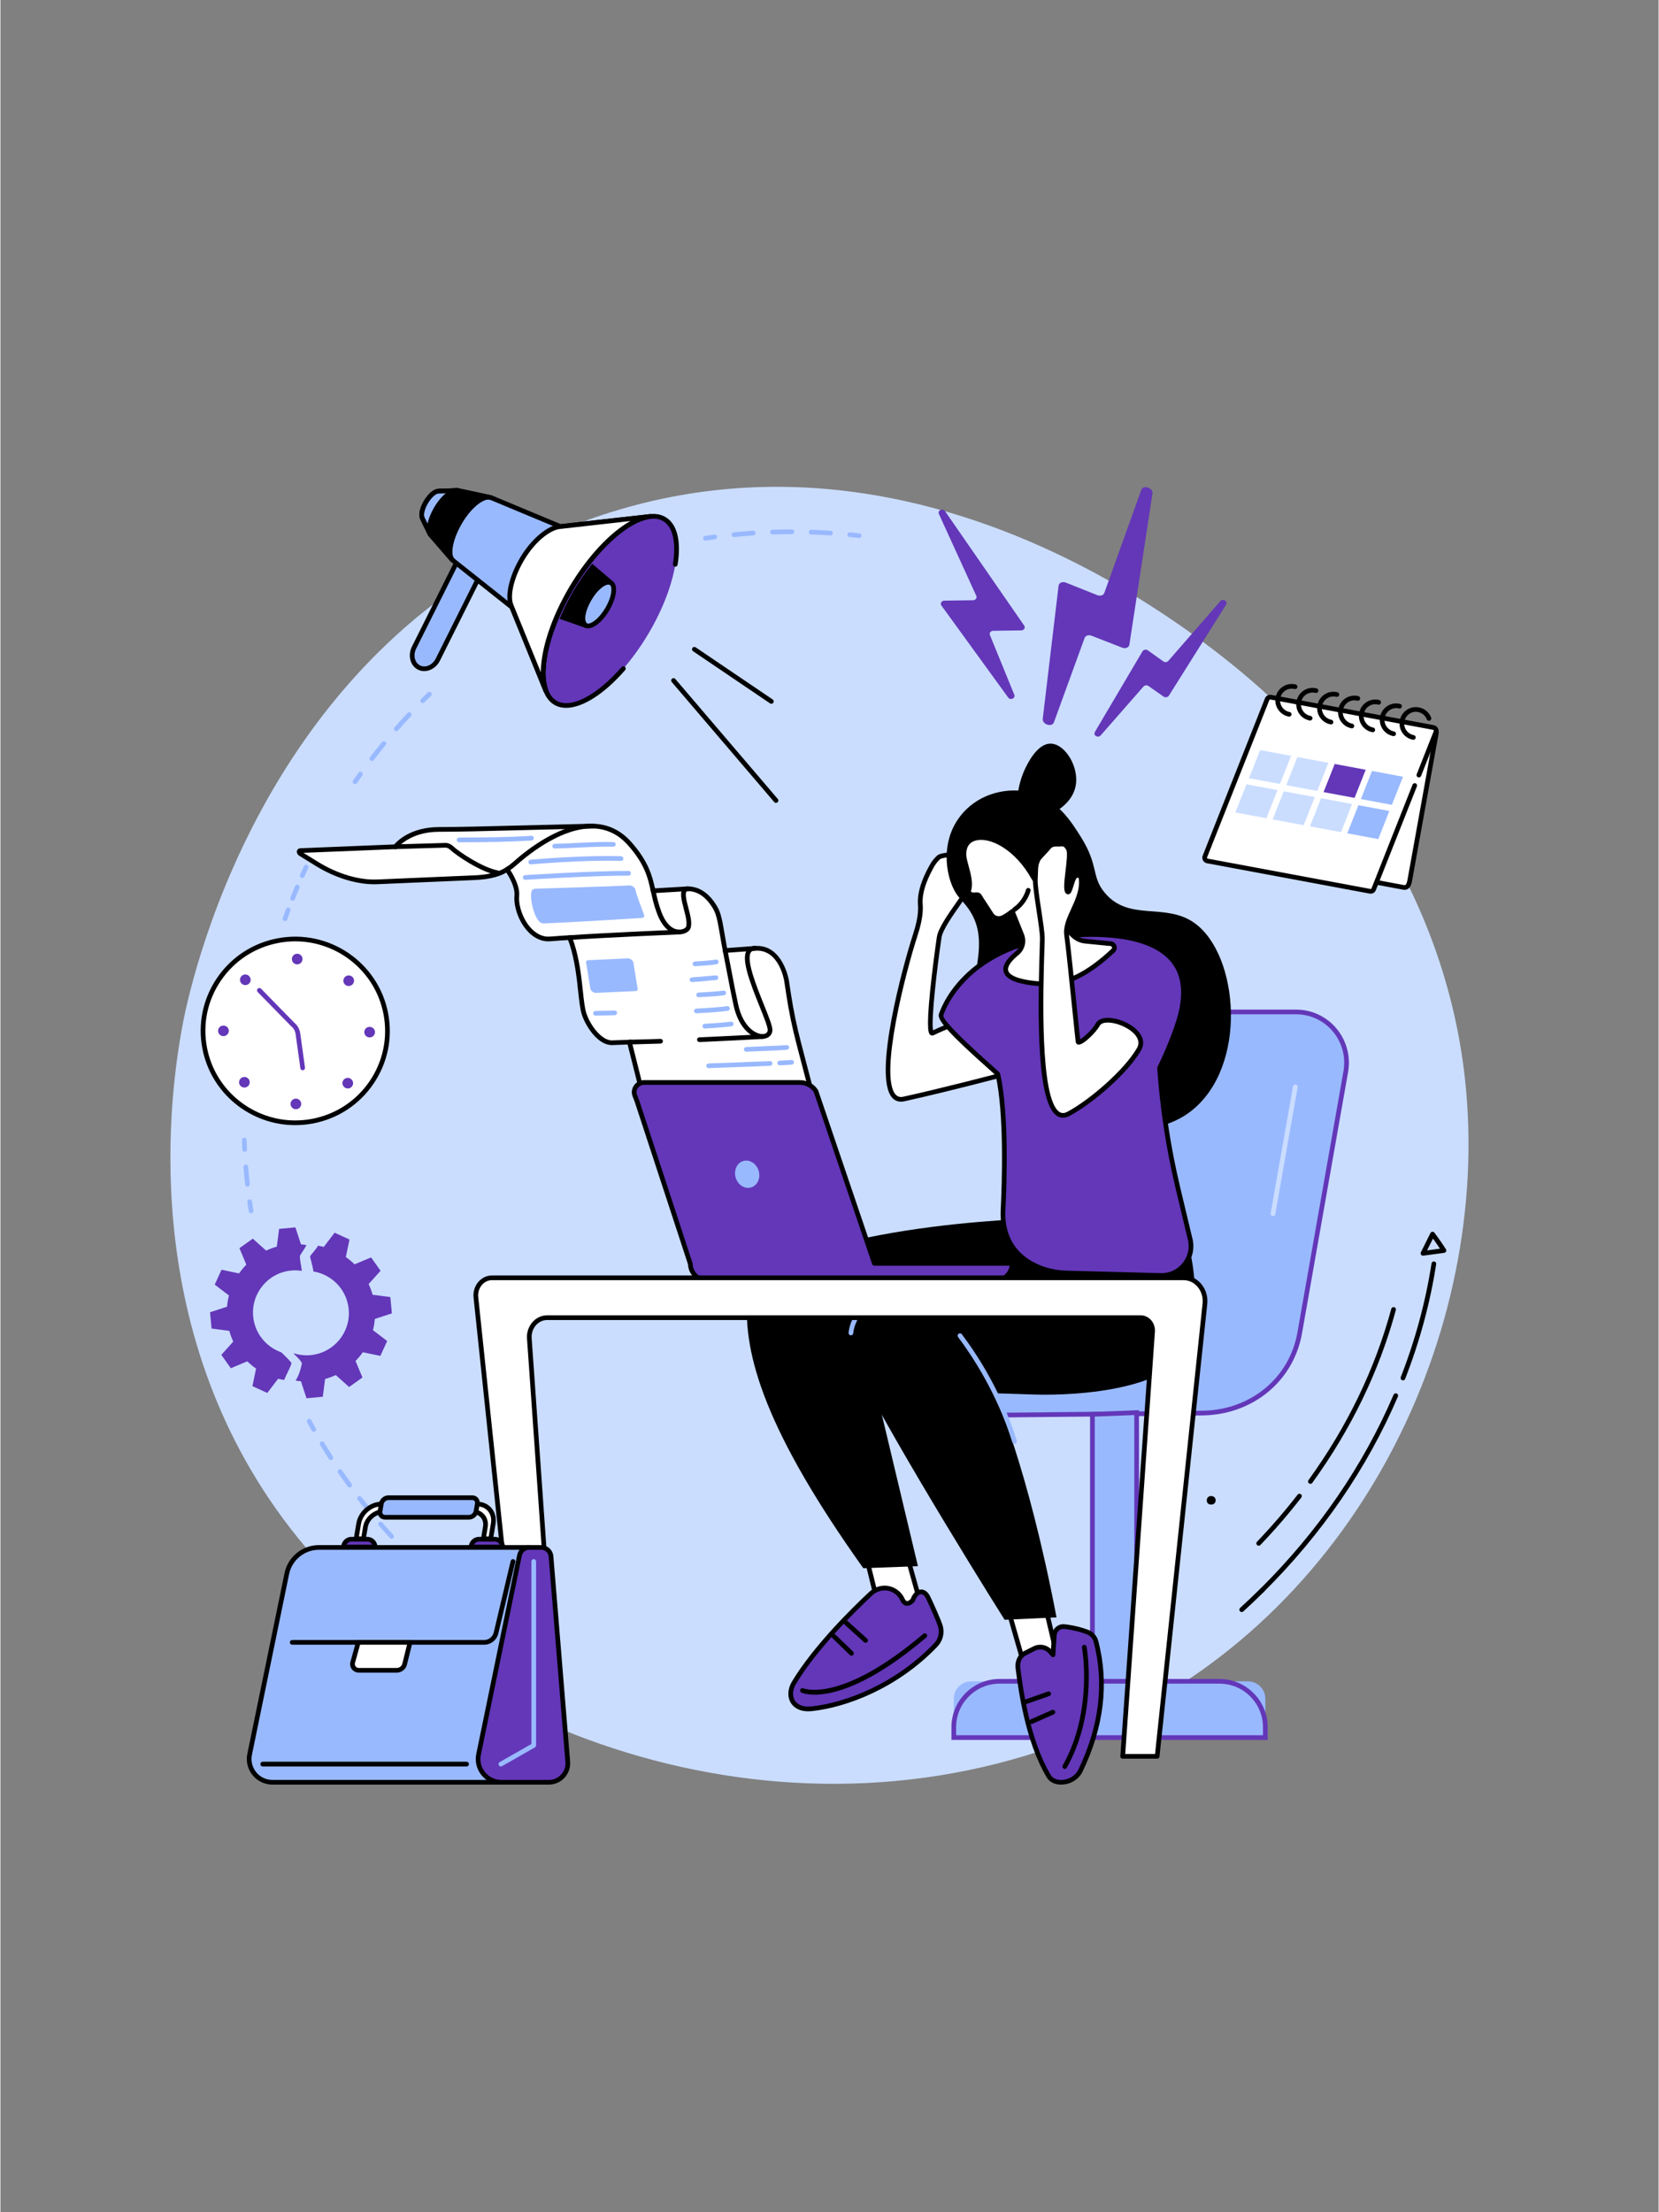 <svg xmlns="http://www.w3.org/2000/svg" xmlns:xlink="http://www.w3.org/1999/xlink" width="300" zoomAndPan="magnify" viewBox="0 0 224.88 300" height="400" preserveAspectRatio="xMidYMid meet" version="1.0"><rect x="0" y="0" width="224.88" height="300" fill="#808080" stroke="none"/><defs><g/></defs><path fill="#caddff" d="M 79.395 70.602 C 129.32 52.492 171.449 93.754 173.34 95.668 C 178.723 101.121 195.629 118.742 198.633 146.387 C 202.359 180.691 183.855 219.121 148.984 234.414 C 107.504 252.605 61.121 235.363 39.414 207.379 C 18.051 179.836 23.207 147.305 24.629 139.375 C 25.402 135.066 34.91 86.734 79.395 70.602 " fill-opacity="1" fill-rule="nonzero"/><path fill="#000000" d="M 168.348 218.613 C 168.262 218.613 168.172 218.578 168.109 218.508 C 167.988 218.375 168 218.172 168.129 218.051 C 169.066 217.195 169.996 216.309 170.891 215.422 C 171.02 215.297 171.223 215.297 171.348 215.422 C 171.473 215.547 171.473 215.754 171.348 215.879 C 170.445 216.773 169.512 217.664 168.566 218.527 C 168.504 218.582 168.426 218.613 168.348 218.613 " fill-opacity="1" fill-rule="nonzero"/><path fill="#000000" d="M 171.117 215.969 C 171.035 215.969 170.953 215.938 170.895 215.875 C 170.77 215.75 170.77 215.547 170.895 215.426 C 178.727 207.637 184.801 198.793 188.945 189.137 C 189.012 188.977 189.199 188.902 189.363 188.969 C 189.523 189.039 189.598 189.227 189.531 189.387 C 185.352 199.121 179.234 208.031 171.344 215.875 C 171.281 215.938 171.199 215.969 171.117 215.969 " fill-opacity="1" fill-rule="nonzero"/><path fill="#000000" d="M 190.215 187.195 C 190.176 187.195 190.141 187.188 190.102 187.172 C 189.938 187.109 189.855 186.922 189.918 186.758 C 191.883 181.719 193.289 176.527 194.09 171.332 C 194.117 171.156 194.277 171.039 194.453 171.062 C 194.625 171.09 194.746 171.254 194.719 171.426 C 193.91 176.672 192.496 181.91 190.512 186.992 C 190.465 187.117 190.344 187.195 190.215 187.195 " fill-opacity="1" fill-rule="nonzero"/><path fill="#000000" d="M 170.645 209.617 C 170.566 209.617 170.488 209.59 170.426 209.527 C 170.301 209.406 170.293 209.207 170.418 209.078 C 172.371 207.039 174.223 204.891 175.93 202.688 C 176.035 202.547 176.238 202.523 176.375 202.633 C 176.516 202.738 176.539 202.938 176.434 203.078 C 174.715 205.297 172.844 207.465 170.875 209.52 C 170.812 209.586 170.73 209.617 170.645 209.617 " fill-opacity="1" fill-rule="nonzero"/><path fill="#000000" d="M 177.66 201.223 C 177.598 201.223 177.531 201.203 177.473 201.164 C 177.332 201.059 177.301 200.859 177.402 200.719 C 182.633 193.496 186.414 185.68 188.633 177.488 C 188.68 177.32 188.855 177.219 189.027 177.266 C 189.195 177.312 189.297 177.484 189.25 177.656 C 187.008 185.922 183.195 193.805 177.918 201.09 C 177.855 201.18 177.758 201.223 177.66 201.223 " fill-opacity="1" fill-rule="nonzero"/><path fill="#000000" d="M 194.285 167.965 L 193.484 169.57 L 195.234 169.332 C 195.008 168.996 194.668 168.488 194.285 167.965 Z M 192.934 170.285 C 192.828 170.285 192.73 170.234 192.672 170.152 C 192.605 170.055 192.594 169.93 192.645 169.824 L 193.941 167.215 C 193.992 167.117 194.09 167.051 194.199 167.039 C 194.309 167.031 194.414 167.078 194.48 167.164 C 195.305 168.242 196.035 169.398 196.043 169.41 C 196.102 169.504 196.109 169.617 196.062 169.715 C 196.016 169.812 195.922 169.883 195.816 169.898 L 192.973 170.281 C 192.961 170.285 192.945 170.285 192.934 170.285 " fill-opacity="1" fill-rule="nonzero"/><path fill="#000000" d="M 174.352 110.453 C 173.441 110.414 172.387 110.195 172.344 110.184 L 172.477 109.559 C 172.484 109.562 173.523 109.777 174.379 109.816 L 174.352 110.453 " fill-opacity="1" fill-rule="nonzero"/><path fill="#ffffff" d="M 186.547 119.641 L 190.324 120.344 C 190.637 120.402 190.938 120.195 190.992 119.879 L 194.75 99.348 C 194.812 99 194.582 98.66 194.234 98.594 L 184.664 96.812 L 186.547 119.641 " fill-opacity="1" fill-rule="nonzero"/><path fill="#ffffff" d="M 186.547 119.641 L 190.324 120.344 C 190.508 120.379 190.684 120.32 190.812 120.203 C 190.812 120.203 191.027 120 191.137 119.414 C 191.227 118.906 194.723 99.5 194.723 99.5 C 194.801 99.074 194.57 98.734 194.219 98.672 L 184.648 96.887 L 186.547 119.641 " fill-opacity="1" fill-rule="nonzero"/><path fill="#000000" d="M 190.43 120.672 C 190.375 120.672 190.32 120.668 190.266 120.656 L 186.488 119.953 C 186.316 119.922 186.199 119.754 186.234 119.582 C 186.266 119.41 186.434 119.293 186.605 119.324 L 190.383 120.031 C 190.461 120.043 190.539 120.023 190.602 119.969 C 190.598 119.969 190.742 119.797 190.82 119.355 C 190.914 118.855 194.375 99.633 194.41 99.441 C 194.453 99.207 194.352 99.02 194.164 98.984 L 184.594 97.199 C 184.418 97.168 184.305 97 184.34 96.828 C 184.371 96.656 184.535 96.543 184.711 96.574 L 194.281 98.355 C 194.816 98.457 195.145 98.973 195.039 99.555 C 195 99.746 191.539 118.969 191.449 119.469 C 191.328 120.129 191.082 120.387 191.035 120.434 C 190.863 120.59 190.648 120.672 190.43 120.672 " fill-opacity="1" fill-rule="nonzero"/><path fill="#ffffff" d="M 191.809 106.527 L 186.242 120.594 C 186.168 120.793 185.961 120.906 185.75 120.867 L 163.684 116.754 C 163.41 116.703 163.246 116.414 163.352 116.152 L 171.789 94.82 C 171.871 94.625 172.074 94.508 172.281 94.547 L 194.352 98.66 C 194.629 98.711 194.789 99.004 194.684 99.266 L 192.375 105.113 L 191.809 106.527 " fill-opacity="1" fill-rule="nonzero"/><path fill="#000000" d="M 185.832 121.195 C 185.785 121.195 185.742 121.188 185.691 121.18 L 163.625 117.066 C 163.402 117.027 163.207 116.887 163.098 116.688 C 162.988 116.488 162.969 116.25 163.055 116.035 L 171.496 94.703 C 171.629 94.367 171.984 94.168 172.344 94.234 L 194.41 98.348 C 194.637 98.387 194.828 98.527 194.938 98.727 C 195.051 98.93 195.066 99.164 194.98 99.379 L 192.672 105.23 C 192.605 105.395 192.422 105.473 192.258 105.41 C 192.094 105.344 192.012 105.16 192.078 104.996 L 194.387 99.145 C 194.406 99.098 194.391 99.055 194.383 99.035 C 194.371 99.016 194.344 98.98 194.293 98.973 L 172.227 94.859 C 172.168 94.852 172.109 94.883 172.09 94.938 L 163.648 116.27 C 163.629 116.32 163.645 116.359 163.656 116.379 C 163.668 116.398 163.691 116.434 163.742 116.441 L 185.812 120.555 C 185.867 120.566 185.926 120.535 185.949 120.477 L 191.516 106.41 C 191.578 106.246 191.766 106.164 191.93 106.23 C 192.09 106.293 192.172 106.48 192.105 106.641 L 186.539 120.711 C 186.426 121.008 186.141 121.195 185.832 121.195 " fill-opacity="1" fill-rule="nonzero"/><path fill="#caddff" d="M 170.84 101.719 L 175.047 102.5 L 173.535 106.316 L 169.328 105.535 L 170.84 101.719 " fill-opacity="1" fill-rule="nonzero"/><path fill="#caddff" d="M 168.992 106.363 L 173.199 107.145 L 171.688 110.961 L 167.48 110.18 L 168.992 106.363 " fill-opacity="1" fill-rule="nonzero"/><path fill="#caddff" d="M 175.898 102.66 L 180.105 103.445 L 178.594 107.262 L 174.387 106.477 L 175.898 102.66 " fill-opacity="1" fill-rule="nonzero"/><path fill="#caddff" d="M 174.051 107.305 L 178.258 108.09 L 176.746 111.906 L 172.543 111.121 L 174.051 107.305 " fill-opacity="1" fill-rule="nonzero"/><path fill="#6337b8" d="M 180.957 103.602 L 185.164 104.387 L 183.652 108.203 L 179.445 107.418 L 180.957 103.602 " fill-opacity="1" fill-rule="nonzero"/><path fill="#caddff" d="M 179.113 108.246 L 183.316 109.031 L 181.809 112.848 L 177.602 112.062 L 179.113 108.246 " fill-opacity="1" fill-rule="nonzero"/><path fill="#99b9ff" d="M 186.016 104.547 L 190.223 105.332 L 188.711 109.148 L 184.508 108.363 L 186.016 104.547 " fill-opacity="1" fill-rule="nonzero"/><path fill="#99b9ff" d="M 184.172 109.191 L 188.375 109.977 L 186.867 113.793 L 182.66 113.008 L 184.172 109.191 " fill-opacity="1" fill-rule="nonzero"/><path fill="#000000" d="M 174.785 97.184 C 174.766 97.184 174.746 97.184 174.727 97.18 C 173.523 96.957 172.723 95.789 172.945 94.578 C 173.055 93.992 173.383 93.48 173.875 93.145 C 174.359 92.809 174.949 92.684 175.531 92.789 C 175.578 92.801 175.621 92.809 175.664 92.82 C 175.836 92.863 175.941 93.035 175.898 93.207 C 175.855 93.379 175.684 93.48 175.512 93.438 C 175.48 93.43 175.449 93.426 175.418 93.418 C 175.004 93.34 174.582 93.43 174.234 93.668 C 173.883 93.91 173.648 94.273 173.574 94.695 C 173.414 95.559 173.984 96.395 174.844 96.555 C 175.016 96.586 175.133 96.754 175.098 96.926 C 175.07 97.078 174.938 97.184 174.785 97.184 " fill-opacity="1" fill-rule="nonzero"/><path fill="#000000" d="M 177.621 97.715 C 177.602 97.715 177.582 97.711 177.562 97.707 C 176.355 97.484 175.559 96.316 175.777 95.109 C 175.887 94.52 176.215 94.012 176.707 93.672 C 177.195 93.336 177.785 93.211 178.367 93.32 C 178.41 93.328 178.457 93.336 178.5 93.348 C 178.668 93.391 178.773 93.562 178.73 93.734 C 178.688 93.906 178.516 94.008 178.344 93.965 C 178.312 93.957 178.281 93.953 178.25 93.945 C 177.836 93.867 177.414 93.957 177.066 94.195 C 176.719 94.438 176.484 94.801 176.406 95.223 C 176.246 96.086 176.816 96.922 177.676 97.082 C 177.852 97.113 177.965 97.281 177.934 97.453 C 177.902 97.605 177.77 97.715 177.621 97.715 " fill-opacity="1" fill-rule="nonzero"/><path fill="#000000" d="M 180.453 98.242 C 180.434 98.242 180.414 98.238 180.395 98.234 C 179.191 98.012 178.391 96.844 178.613 95.637 C 178.719 95.047 179.047 94.539 179.539 94.199 C 180.027 93.863 180.617 93.738 181.199 93.848 C 181.246 93.855 181.289 93.863 181.332 93.875 C 181.504 93.918 181.605 94.09 181.562 94.262 C 181.52 94.434 181.348 94.535 181.18 94.492 C 181.145 94.488 181.113 94.48 181.082 94.473 C 180.668 94.395 180.25 94.484 179.902 94.723 C 179.551 94.965 179.316 95.328 179.238 95.75 C 179.082 96.617 179.652 97.449 180.512 97.609 C 180.684 97.641 180.797 97.809 180.766 97.98 C 180.738 98.133 180.605 98.242 180.453 98.242 " fill-opacity="1" fill-rule="nonzero"/><path fill="#000000" d="M 183.285 98.77 C 183.27 98.77 183.246 98.766 183.227 98.762 C 182.023 98.539 181.227 97.371 181.445 96.164 C 181.555 95.574 181.883 95.062 182.375 94.727 C 182.863 94.391 183.449 94.266 184.031 94.375 C 184.078 94.383 184.121 94.391 184.168 94.402 C 184.336 94.445 184.441 94.617 184.398 94.789 C 184.355 94.961 184.184 95.062 184.012 95.02 C 183.98 95.012 183.949 95.008 183.914 95 C 183.5 94.922 183.082 95.012 182.734 95.25 C 182.387 95.492 182.148 95.855 182.07 96.277 C 181.914 97.141 182.484 97.977 183.344 98.137 C 183.516 98.168 183.633 98.336 183.602 98.508 C 183.57 98.664 183.438 98.77 183.285 98.77 " fill-opacity="1" fill-rule="nonzero"/><path fill="#000000" d="M 186.121 99.297 C 186.102 99.297 186.082 99.293 186.062 99.293 C 184.855 99.066 184.059 97.898 184.277 96.691 C 184.387 96.102 184.715 95.594 185.207 95.254 C 185.695 94.918 186.285 94.793 186.867 94.902 C 186.91 94.91 186.957 94.918 187 94.93 C 187.172 94.973 187.273 95.145 187.23 95.316 C 187.188 95.488 187.016 95.59 186.844 95.551 C 186.812 95.539 186.781 95.535 186.75 95.527 C 186.336 95.449 185.914 95.539 185.566 95.781 C 185.219 96.02 184.984 96.387 184.906 96.805 C 184.746 97.672 185.316 98.504 186.18 98.664 C 186.352 98.695 186.465 98.863 186.434 99.035 C 186.406 99.188 186.27 99.297 186.121 99.297 " fill-opacity="1" fill-rule="nonzero"/><path fill="#000000" d="M 188.953 99.824 C 188.934 99.824 188.914 99.824 188.895 99.82 C 187.691 99.594 186.891 98.43 187.113 97.219 C 187.219 96.629 187.551 96.121 188.039 95.781 C 188.527 95.445 189.117 95.32 189.699 95.43 C 189.742 95.438 189.789 95.449 189.832 95.457 C 190.004 95.5 190.105 95.672 190.062 95.844 C 190.02 96.016 189.848 96.121 189.68 96.078 C 189.648 96.07 189.613 96.062 189.582 96.055 C 189.168 95.98 188.75 96.066 188.402 96.309 C 188.051 96.547 187.816 96.914 187.738 97.332 C 187.578 98.199 188.152 99.031 189.012 99.191 C 189.184 99.227 189.297 99.391 189.266 99.566 C 189.238 99.719 189.102 99.824 188.953 99.824 " fill-opacity="1" fill-rule="nonzero"/><path fill="#000000" d="M 191.625 100.324 C 191.605 100.324 191.586 100.32 191.566 100.316 C 190.363 100.094 189.562 98.926 189.785 97.715 C 189.891 97.129 190.219 96.617 190.711 96.281 C 191.199 95.945 191.789 95.82 192.371 95.93 C 193.133 96.07 193.758 96.59 194.039 97.316 C 194.102 97.48 194.02 97.664 193.859 97.727 C 193.691 97.789 193.508 97.711 193.445 97.547 C 193.242 97.027 192.797 96.656 192.254 96.555 C 191.84 96.477 191.422 96.566 191.074 96.805 C 190.723 97.047 190.488 97.41 190.41 97.832 C 190.25 98.695 190.824 99.531 191.684 99.691 C 191.855 99.723 191.969 99.891 191.938 100.062 C 191.91 100.215 191.777 100.324 191.625 100.324 " fill-opacity="1" fill-rule="nonzero"/><path fill="#99b9ff" d="M 83.496 81.883 C 83.375 81.883 83.262 81.812 83.207 81.695 C 83.133 81.535 83.207 81.344 83.367 81.273 C 84.121 80.934 84.887 80.602 85.648 80.289 C 85.812 80.223 85.996 80.297 86.066 80.461 C 86.133 80.621 86.055 80.809 85.891 80.875 C 85.137 81.188 84.375 81.52 83.629 81.855 C 83.586 81.875 83.543 81.883 83.496 81.883 " fill-opacity="1" fill-rule="nonzero"/><path fill="#ffffff" d="M 27.695 142.109 C 26.418 135.344 30.883 128.828 37.668 127.555 C 44.453 126.277 50.992 130.73 52.27 137.492 C 53.551 144.254 49.086 150.77 42.301 152.047 C 35.512 153.32 28.977 148.871 27.695 142.109 " fill-opacity="1" fill-rule="nonzero"/><path fill="#000000" d="M 39.988 127.656 C 39.242 127.656 38.484 127.723 37.727 127.867 C 34.52 128.469 31.746 130.281 29.91 132.969 C 28.082 135.645 27.406 138.867 28.008 142.051 C 29.109 147.871 34.238 151.945 39.977 151.945 C 40.727 151.945 41.48 151.875 42.242 151.734 C 45.445 151.129 48.223 149.32 50.059 146.633 C 51.883 143.957 52.559 140.73 51.957 137.551 C 50.855 131.727 45.73 127.656 39.988 127.656 Z M 39.977 152.582 C 33.938 152.582 28.543 148.297 27.383 142.168 C 26.75 138.82 27.461 135.426 29.383 132.609 C 31.316 129.781 34.234 127.875 37.609 127.242 C 44.559 125.938 51.273 130.508 52.582 137.434 C 53.215 140.781 52.508 144.176 50.582 146.992 C 48.652 149.82 45.73 151.727 42.359 152.359 C 41.559 152.508 40.762 152.582 39.977 152.582 " fill-opacity="1" fill-rule="nonzero"/><path fill="#6337b8" d="M 40.988 145.141 C 40.832 145.141 40.695 145.023 40.676 144.863 L 40.031 140.223 C 39.973 139.805 39.758 139.426 39.426 139.16 C 39.418 139.152 39.406 139.145 39.398 139.137 L 34.887 134.527 C 34.762 134.398 34.766 134.199 34.891 134.074 C 35.016 133.953 35.219 133.953 35.344 134.078 L 39.84 138.676 C 40.289 139.043 40.582 139.562 40.66 140.137 L 41.305 144.777 C 41.328 144.953 41.207 145.113 41.035 145.137 C 41.02 145.141 41.004 145.141 40.988 145.141 " fill-opacity="1" fill-rule="nonzero"/><path fill="#6337b8" d="M 39.359 149.84 C 39.285 149.445 39.543 149.07 39.934 148.996 C 40.328 148.922 40.707 149.18 40.781 149.57 C 40.852 149.961 40.594 150.34 40.203 150.414 C 39.812 150.484 39.434 150.23 39.359 149.84 " fill-opacity="1" fill-rule="nonzero"/><path fill="#6337b8" d="M 46.699 147.48 C 46.367 147.258 46.281 146.809 46.504 146.484 C 46.73 146.156 47.18 146.074 47.512 146.297 C 47.844 146.523 47.93 146.969 47.703 147.297 C 47.48 147.625 47.031 147.707 46.699 147.48 " fill-opacity="1" fill-rule="nonzero"/><path fill="#6337b8" d="M 50.207 140.672 C 49.812 140.746 49.434 140.492 49.359 140.102 C 49.281 139.711 49.543 139.34 49.938 139.266 C 50.332 139.191 50.711 139.449 50.785 139.836 C 50.859 140.227 50.602 140.602 50.207 140.672 " fill-opacity="1" fill-rule="nonzero"/><path fill="#6337b8" d="M 47.828 133.398 C 47.602 133.727 47.152 133.812 46.82 133.59 C 46.492 133.367 46.406 132.922 46.633 132.594 C 46.859 132.266 47.312 132.18 47.641 132.402 C 47.973 132.625 48.055 133.07 47.828 133.398 " fill-opacity="1" fill-rule="nonzero"/><path fill="#6337b8" d="M 40.957 129.922 C 41.031 130.312 40.773 130.691 40.383 130.766 C 39.988 130.836 39.609 130.582 39.539 130.191 C 39.465 129.797 39.723 129.422 40.113 129.348 C 40.508 129.273 40.883 129.531 40.957 129.922 " fill-opacity="1" fill-rule="nonzero"/><path fill="#6337b8" d="M 33.617 132.277 C 33.949 132.504 34.035 132.949 33.812 133.277 C 33.586 133.605 33.137 133.688 32.805 133.465 C 32.473 133.238 32.387 132.793 32.613 132.465 C 32.836 132.137 33.289 132.055 33.617 132.277 " fill-opacity="1" fill-rule="nonzero"/><path fill="#6337b8" d="M 30.109 139.09 C 30.504 139.016 30.887 139.27 30.961 139.66 C 31.035 140.047 30.773 140.422 30.379 140.496 C 29.984 140.57 29.605 140.312 29.531 139.926 C 29.457 139.535 29.715 139.16 30.109 139.09 " fill-opacity="1" fill-rule="nonzero"/><path fill="#6337b8" d="M 32.488 146.359 C 32.715 146.031 33.164 145.949 33.496 146.172 C 33.824 146.395 33.91 146.84 33.684 147.168 C 33.457 147.496 33.004 147.582 32.676 147.359 C 32.344 147.137 32.262 146.691 32.488 146.359 " fill-opacity="1" fill-rule="nonzero"/><path fill="#000000" d="M 105.188 108.879 C 105.094 108.879 105.004 108.84 104.941 108.766 L 91.043 92.488 C 90.93 92.355 90.945 92.152 91.078 92.039 C 91.215 91.926 91.414 91.941 91.527 92.074 L 105.43 108.352 C 105.543 108.484 105.527 108.688 105.391 108.801 C 105.332 108.852 105.258 108.879 105.188 108.879 " fill-opacity="1" fill-rule="nonzero"/><path fill="#000000" d="M 104.555 95.438 C 104.496 95.438 104.434 95.418 104.375 95.383 L 93.934 88.312 C 93.785 88.215 93.746 88.016 93.848 87.871 C 93.945 87.723 94.145 87.688 94.289 87.785 L 104.734 94.855 C 104.879 94.953 104.918 95.152 104.82 95.297 C 104.758 95.387 104.656 95.438 104.555 95.438 " fill-opacity="1" fill-rule="nonzero"/><path fill="#99b9ff" d="M 56.773 90.531 C 55.875 90.086 55.574 88.867 56.098 87.816 L 62.594 74.816 L 65.828 76.426 L 59.32 89.449 C 58.801 90.492 57.664 90.973 56.773 90.531 " fill-opacity="1" fill-rule="nonzero"/><path fill="#000000" d="M 56.914 90.246 C 57.645 90.609 58.598 90.188 59.039 89.309 L 65.402 76.57 L 62.738 75.246 L 56.383 87.957 C 56.141 88.441 56.094 88.984 56.246 89.445 C 56.367 89.809 56.605 90.09 56.914 90.246 Z M 57.473 91.012 C 57.184 91.012 56.898 90.949 56.633 90.816 C 56.168 90.586 55.816 90.172 55.645 89.648 C 55.434 89.027 55.496 88.309 55.812 87.676 L 62.309 74.676 C 62.387 74.516 62.578 74.453 62.734 74.531 L 65.973 76.141 C 66.047 76.18 66.105 76.246 66.133 76.324 C 66.16 76.406 66.152 76.492 66.113 76.57 L 59.605 89.594 C 59.164 90.48 58.309 91.012 57.473 91.012 " fill-opacity="1" fill-rule="nonzero"/><path fill="#99b9ff" d="M 75.945 71.402 L 66.535 67.48 L 61.98 66.508 L 59.402 66.617 L 59.383 66.617 C 58.922 66.609 58.234 67.203 57.711 68.086 C 57.195 68.957 57.008 69.84 57.219 70.25 L 57.207 70.242 L 58.273 72.453 L 61.301 75.945 L 69.359 82.344 L 73.965 93.66 L 74.008 93.734 C 72.875 90.863 74.152 85.262 77.449 79.723 C 80.738 74.191 85.035 70.406 88.086 70.039 L 76.102 71.387 L 75.945 71.402 " fill-opacity="1" fill-rule="nonzero"/><path fill="#6337b8" d="M 87.859 85.969 C 83.77 92.844 78.125 97.02 75.25 95.293 C 72.375 93.57 73.359 86.598 77.449 79.723 C 81.535 72.852 87.18 68.676 90.055 70.402 C 92.93 72.125 91.945 79.098 87.859 85.969 " fill-opacity="1" fill-rule="nonzero"/><path fill="#000000" d="M 76.723 95.992 C 76.113 95.992 75.566 95.855 75.086 95.566 C 72.016 93.723 72.934 86.695 77.172 79.562 C 80.207 74.461 84.219 70.648 87.395 69.848 C 88.496 69.57 89.445 69.664 90.219 70.129 C 91.777 71.062 92.352 73.355 91.84 76.578 C 91.812 76.754 91.648 76.871 91.477 76.844 C 91.301 76.816 91.184 76.652 91.211 76.48 C 91.672 73.57 91.191 71.453 89.891 70.676 C 89.27 70.301 88.48 70.23 87.547 70.465 C 84.531 71.227 80.672 74.926 77.723 79.887 C 73.797 86.484 72.742 93.418 75.414 95.02 C 77.32 96.164 80.871 94.332 84.246 90.457 C 84.359 90.324 84.562 90.309 84.695 90.426 C 84.824 90.543 84.84 90.742 84.723 90.875 C 81.871 94.152 78.926 95.992 76.723 95.992 " fill-opacity="1" fill-rule="nonzero"/><path fill="#99b9ff" d="M 82.285 82.637 C 81.34 84.23 80.031 85.195 79.367 84.797 C 78.699 84.398 78.93 82.785 79.875 81.191 C 80.82 79.602 82.129 78.633 82.793 79.031 C 83.461 79.434 83.23 81.047 82.285 82.637 " fill-opacity="1" fill-rule="nonzero"/><path fill="#000000" d="M 82.449 79.262 C 82.395 79.262 82.336 79.27 82.273 79.285 C 81.75 79.418 80.891 80.109 80.148 81.355 C 79.188 82.973 79.141 84.289 79.531 84.523 C 79.617 84.574 79.734 84.582 79.887 84.543 C 80.41 84.41 81.27 83.723 82.012 82.477 C 82.973 80.859 83.02 79.539 82.629 79.305 C 82.578 79.277 82.52 79.262 82.449 79.262 Z M 79.711 85.203 C 79.523 85.203 79.352 85.16 79.203 85.07 C 78.242 84.496 78.691 82.559 79.602 81.027 C 80.344 79.777 81.309 78.871 82.117 78.668 C 82.434 78.59 82.723 78.621 82.957 78.758 C 83.918 79.336 83.469 81.273 82.559 82.801 C 81.812 84.055 80.848 84.961 80.043 85.16 C 79.93 85.191 79.816 85.203 79.711 85.203 " fill-opacity="1" fill-rule="nonzero"/><path fill="#000000" d="M 61.523 75.715 L 69.559 82.094 C 69.602 82.129 69.633 82.176 69.652 82.227 L 73.285 91.145 C 73.312 87.984 74.711 83.707 77.172 79.562 C 79.621 75.445 82.691 72.191 85.438 70.66 L 75.98 71.723 C 75.926 71.727 75.875 71.719 75.824 71.699 L 66.438 67.789 L 61.953 66.828 L 59.426 66.934 C 59.41 66.938 59.387 66.938 59.379 66.938 C 59.379 66.938 59.375 66.938 59.375 66.938 C 59.121 66.938 58.527 67.344 57.984 68.25 C 57.453 69.145 57.383 69.875 57.504 70.105 C 57.516 70.129 57.523 70.156 57.531 70.184 L 58.539 72.277 Z M 74.008 94.051 C 73.898 94.051 73.789 93.996 73.73 93.895 L 73.688 93.82 C 73.68 93.809 73.676 93.793 73.668 93.781 L 69.094 82.543 L 61.102 76.195 C 61.086 76.184 61.074 76.168 61.059 76.156 L 58.031 72.664 C 58.012 72.641 57.996 72.617 57.984 72.594 L 56.922 70.383 C 56.906 70.355 56.898 70.328 56.895 70.297 C 56.688 69.754 56.895 68.84 57.438 67.926 C 58.023 66.941 58.777 66.305 59.367 66.301 C 59.375 66.301 59.387 66.301 59.391 66.297 L 61.965 66.191 C 61.992 66.188 62.02 66.191 62.047 66.195 L 66.602 67.172 C 66.621 67.176 66.637 67.18 66.656 67.188 L 75.992 71.078 L 88.051 69.723 C 88.137 69.715 88.219 69.738 88.285 69.789 C 88.352 69.844 88.395 69.918 88.402 70.004 C 88.422 70.176 88.297 70.34 88.125 70.359 C 85.121 70.719 80.844 74.641 77.723 79.887 C 74.594 85.145 73.188 90.793 74.301 93.617 C 74.363 93.773 74.297 93.949 74.145 94.02 C 74.102 94.043 74.055 94.051 74.008 94.051 " fill-opacity="1" fill-rule="nonzero"/><path fill="#ffffff" d="M 75.98 71.402 L 88.086 70.039 L 88.086 70.043 C 85.035 70.41 80.738 74.191 77.445 79.727 C 74.152 85.266 72.875 90.867 74.008 93.734 L 73.965 93.66 L 69.367 82.363 L 69.258 82.102 C 68.73 80.785 69.289 78.238 70.785 75.738 C 72.32 73.172 74.441 71.566 75.832 71.414 L 75.98 71.402 " fill-opacity="1" fill-rule="nonzero"/><path fill="#000000" d="M 75.98 71.402 L 75.984 71.402 Z M 85.438 70.656 L 76.02 71.719 C 76.016 71.719 76.016 71.719 76.012 71.719 L 75.863 71.734 C 74.637 71.867 72.59 73.34 71.059 75.902 C 69.668 78.227 69.051 80.727 69.555 81.984 L 69.66 82.242 L 73.285 91.148 C 73.312 87.984 74.711 83.707 77.172 79.562 C 79.621 75.445 82.691 72.191 85.438 70.656 Z M 74.008 94.055 C 73.898 94.055 73.789 93.996 73.73 93.895 L 73.688 93.82 C 73.68 93.809 73.676 93.793 73.668 93.781 L 68.965 82.223 C 68.383 80.77 69.004 78.098 70.512 75.574 C 71.98 73.117 74.156 71.277 75.801 71.098 L 75.949 71.086 L 88.051 69.723 C 88.137 69.715 88.219 69.738 88.285 69.789 C 88.352 69.844 88.395 69.922 88.402 70.004 C 88.422 70.176 88.297 70.34 88.125 70.359 C 85.121 70.719 80.844 74.641 77.723 79.887 C 74.594 85.145 73.188 90.789 74.301 93.617 C 74.363 93.773 74.297 93.949 74.145 94.02 C 74.102 94.043 74.055 94.055 74.008 94.055 " fill-opacity="1" fill-rule="nonzero"/><path fill="#000000" d="M 58.215 72.652 C 58.098 72.652 57.984 72.586 57.93 72.473 L 56.922 70.383 C 56.906 70.355 56.898 70.328 56.895 70.297 C 56.688 69.75 56.895 68.84 57.438 67.922 C 58.023 66.938 58.777 66.305 59.367 66.301 C 59.375 66.297 59.387 66.297 59.391 66.297 L 61.965 66.191 C 62.137 66.18 62.289 66.32 62.297 66.496 C 62.305 66.672 62.168 66.816 61.992 66.824 L 59.426 66.934 C 59.41 66.934 59.391 66.938 59.379 66.938 C 59.379 66.938 59.375 66.938 59.375 66.938 C 59.121 66.938 58.527 67.34 57.984 68.25 C 57.453 69.145 57.383 69.871 57.504 70.105 C 57.516 70.129 57.527 70.156 57.531 70.184 L 58.5 72.195 C 58.578 72.355 58.512 72.547 58.352 72.621 C 58.309 72.641 58.262 72.652 58.215 72.652 " fill-opacity="1" fill-rule="nonzero"/><path fill="#99b9ff" d="M 58.293 72.465 C 57.945 71.801 58.293 70.348 59.137 68.926 C 60.035 67.422 61.301 66.41 62.047 66.527 L 59.402 66.617 L 59.383 66.617 C 58.922 66.613 58.234 67.207 57.711 68.086 C 57.191 68.961 57.008 69.84 57.219 70.254 L 57.207 70.242 L 58.293 72.465 " fill-opacity="1" fill-rule="nonzero"/><path fill="#000000" d="M 57.531 70.18 L 57.938 71.012 C 58.082 70.328 58.398 69.547 58.863 68.766 C 59.32 67.996 59.867 67.352 60.41 66.898 L 59.422 66.934 C 59.406 66.938 59.387 66.938 59.379 66.938 C 59.379 66.938 59.375 66.938 59.375 66.938 C 59.121 66.938 58.527 67.344 57.984 68.25 C 57.453 69.145 57.383 69.875 57.504 70.105 C 57.516 70.129 57.523 70.156 57.531 70.18 Z M 58.293 72.785 C 58.18 72.785 58.07 72.723 58.012 72.613 C 58.004 72.594 57.996 72.578 57.984 72.559 L 56.922 70.383 C 56.906 70.355 56.898 70.328 56.895 70.297 C 56.688 69.75 56.895 68.84 57.438 67.922 C 58.023 66.941 58.777 66.305 59.367 66.301 C 59.379 66.301 59.387 66.297 59.391 66.297 L 61.703 66.219 C 61.844 66.195 61.973 66.191 62.098 66.211 C 62.258 66.238 62.375 66.383 62.367 66.547 C 62.355 66.711 62.223 66.84 62.059 66.844 L 61.758 66.855 C 61.152 66.992 60.164 67.824 59.41 69.09 C 58.559 70.523 58.34 71.789 58.559 72.281 L 58.582 72.324 C 58.656 72.48 58.594 72.672 58.438 72.75 C 58.395 72.773 58.344 72.785 58.293 72.785 " fill-opacity="1" fill-rule="nonzero"/><path fill="#000000" d="M 61.191 75.816 L 61.324 75.961 C 60.586 75.184 61.055 72.941 62.355 70.758 C 63.68 68.527 65.512 67.121 66.535 67.48 L 66.383 67.449 L 62.062 66.527 C 61.316 66.398 60.039 67.41 59.141 68.926 C 58.27 70.387 57.941 71.895 58.344 72.531 L 61.191 75.816 " fill-opacity="1" fill-rule="nonzero"/><path fill="#000000" d="M 58.602 72.344 L 60.652 74.711 C 60.684 73.492 61.301 71.906 62.082 70.594 C 62.945 69.141 64.02 68.027 64.996 67.48 L 61.996 66.84 C 61.453 66.746 60.281 67.625 59.41 69.09 C 58.555 70.535 58.328 71.867 58.602 72.344 Z M 61.094 76.184 C 61.09 76.176 61.086 76.172 61.082 76.168 L 60.949 76.027 L 58.074 72.699 C 57.523 71.828 58.074 70.094 58.863 68.766 C 59.836 67.129 61.207 66.055 62.117 66.215 L 66.355 67.121 C 66.453 67.129 66.551 67.152 66.641 67.184 L 66.469 67.793 L 66.246 67.746 C 65.406 67.691 63.848 68.867 62.629 70.922 C 61.289 73.172 61.027 75.168 61.547 75.734 L 61.559 75.746 L 61.094 76.184 " fill-opacity="1" fill-rule="nonzero"/><path fill="#000000" d="M 82.793 79.031 C 82.129 78.633 80.793 79.582 79.875 81.191 C 78.336 83.887 79.23 84.715 79.344 84.805 C 79.348 84.809 79.344 84.812 79.344 84.809 L 76.27 83.734 C 76.766 82.551 77.375 81.332 78.098 80.113 C 78.793 78.949 79.535 77.875 80.305 76.906 L 82.793 79.031 " fill-opacity="1" fill-rule="nonzero"/><path fill="#000000" d="M 76.695 83.543 L 78.707 84.25 C 78.586 83.637 78.691 82.625 79.598 81.031 C 80.25 79.887 81.152 79 81.934 78.719 L 80.348 77.363 C 79.648 78.27 78.984 79.25 78.371 80.277 C 77.734 81.352 77.172 82.449 76.695 83.543 Z M 79.496 85.199 L 79.234 85.109 L 75.844 83.922 L 75.977 83.609 C 76.488 82.387 77.109 81.156 77.824 79.953 C 78.512 78.801 79.262 77.707 80.055 76.707 L 80.258 76.449 L 83 78.789 L 82.629 79.305 C 82.539 79.25 82.41 79.246 82.25 79.289 C 81.711 79.43 80.852 80.121 80.152 81.348 C 78.719 83.859 79.535 84.551 79.543 84.555 L 79.754 84.723 L 79.496 85.199 " fill-opacity="1" fill-rule="nonzero"/><path fill="#99b9ff" d="M 55.492 211.215 C 55.41 211.215 55.328 211.188 55.266 211.125 C 54.965 210.824 54.664 210.52 54.367 210.215 C 54.246 210.09 54.246 209.887 54.375 209.762 C 54.5 209.641 54.703 209.645 54.824 209.77 C 55.117 210.074 55.414 210.375 55.715 210.672 C 55.84 210.797 55.84 211 55.715 211.125 C 55.652 211.188 55.57 211.215 55.492 211.215 " fill-opacity="1" fill-rule="nonzero"/><path fill="#99b9ff" d="M 44.816 198.012 C 44.711 198.012 44.609 197.957 44.551 197.863 C 44.145 197.234 43.742 196.594 43.355 195.949 C 43.262 195.797 43.312 195.602 43.461 195.512 C 43.613 195.422 43.809 195.469 43.898 195.621 C 44.285 196.258 44.684 196.895 45.086 197.52 C 45.18 197.668 45.137 197.863 44.988 197.961 C 44.938 197.996 44.875 198.012 44.816 198.012 Z M 47.359 201.719 C 47.258 201.719 47.164 201.676 47.102 201.59 C 46.66 200.984 46.219 200.363 45.797 199.746 C 45.699 199.602 45.734 199.402 45.883 199.301 C 46.027 199.203 46.223 199.242 46.324 199.387 C 46.742 199.996 47.176 200.613 47.617 201.215 C 47.719 201.355 47.688 201.555 47.547 201.66 C 47.488 201.699 47.422 201.719 47.359 201.719 Z M 50.105 205.277 C 50.016 205.277 49.922 205.238 49.859 205.16 C 49.387 204.582 48.91 203.988 48.453 203.395 C 48.348 203.258 48.371 203.055 48.512 202.949 C 48.652 202.84 48.852 202.867 48.957 203.008 C 49.414 203.594 49.883 204.184 50.352 204.758 C 50.465 204.895 50.445 205.094 50.309 205.207 C 50.25 205.254 50.176 205.277 50.105 205.277 Z M 53.051 208.676 C 52.965 208.676 52.879 208.641 52.816 208.574 C 52.309 208.02 51.805 207.453 51.312 206.887 C 51.199 206.758 51.215 206.555 51.348 206.441 C 51.48 206.324 51.68 206.34 51.797 206.473 C 52.281 207.031 52.785 207.594 53.285 208.141 C 53.406 208.273 53.398 208.473 53.266 208.594 C 53.207 208.648 53.129 208.676 53.051 208.676 " fill-opacity="1" fill-rule="nonzero"/><path fill="#99b9ff" d="M 42.492 194.16 C 42.379 194.16 42.273 194.102 42.215 194 C 42.004 193.629 41.797 193.254 41.594 192.879 C 41.508 192.727 41.566 192.531 41.719 192.449 C 41.875 192.363 42.066 192.422 42.152 192.578 C 42.355 192.949 42.559 193.316 42.77 193.688 C 42.855 193.84 42.801 194.035 42.648 194.121 C 42.598 194.148 42.543 194.16 42.492 194.16 " fill-opacity="1" fill-rule="nonzero"/><path fill="#99b9ff" d="M 95.617 73.312 C 95.461 73.312 95.324 73.199 95.301 73.043 C 95.273 72.867 95.395 72.707 95.57 72.68 C 95.988 72.617 96.41 72.559 96.836 72.5 C 97.008 72.477 97.168 72.598 97.191 72.773 C 97.215 72.949 97.094 73.105 96.918 73.133 C 96.5 73.188 96.082 73.246 95.664 73.309 C 95.648 73.312 95.633 73.312 95.617 73.312 " fill-opacity="1" fill-rule="nonzero"/><path fill="#99b9ff" d="M 104.711 72.477 C 104.539 72.477 104.398 72.344 104.395 72.172 C 104.387 71.996 104.523 71.848 104.699 71.84 C 105.574 71.812 106.461 71.797 107.332 71.797 C 107.508 71.797 107.652 71.941 107.652 72.117 C 107.652 72.293 107.508 72.434 107.332 72.434 C 106.465 72.434 105.59 72.449 104.723 72.477 C 104.719 72.477 104.715 72.477 104.711 72.477 Z M 112.574 72.609 C 112.566 72.609 112.559 72.609 112.551 72.609 C 111.688 72.551 110.809 72.508 109.941 72.477 C 109.766 72.473 109.629 72.324 109.637 72.148 C 109.641 71.973 109.789 71.836 109.965 71.84 C 110.836 71.871 111.723 71.914 112.594 71.973 C 112.77 71.984 112.902 72.137 112.891 72.312 C 112.879 72.48 112.738 72.609 112.574 72.609 Z M 99.48 72.828 C 99.32 72.828 99.18 72.707 99.164 72.543 C 99.145 72.367 99.273 72.211 99.449 72.191 C 100.316 72.105 101.199 72.031 102.074 71.973 C 102.246 71.961 102.398 72.094 102.41 72.27 C 102.422 72.445 102.289 72.598 102.113 72.609 C 101.25 72.668 100.375 72.738 99.512 72.828 C 99.5 72.828 99.492 72.828 99.48 72.828 " fill-opacity="1" fill-rule="nonzero"/><path fill="#99b9ff" d="M 116.453 72.965 C 116.441 72.965 116.43 72.965 116.418 72.961 C 115.996 72.914 115.574 72.867 115.156 72.824 C 114.98 72.809 114.852 72.652 114.871 72.477 C 114.887 72.301 115.043 72.172 115.219 72.191 C 115.645 72.234 116.066 72.277 116.492 72.328 C 116.664 72.352 116.793 72.508 116.77 72.684 C 116.75 72.844 116.613 72.965 116.453 72.965 " fill-opacity="1" fill-rule="nonzero"/><path fill="#99b9ff" d="M 48.09 106.34 C 48.027 106.34 47.965 106.32 47.906 106.281 C 47.762 106.18 47.727 105.984 47.828 105.84 C 48.07 105.488 48.316 105.141 48.562 104.793 C 48.664 104.648 48.863 104.617 49.008 104.719 C 49.148 104.82 49.184 105.02 49.082 105.164 C 48.836 105.508 48.59 105.852 48.352 106.199 C 48.289 106.289 48.191 106.34 48.09 106.34 " fill-opacity="1" fill-rule="nonzero"/><path fill="#99b9ff" d="M 53.691 99.156 C 53.617 99.156 53.543 99.133 53.48 99.078 C 53.348 98.961 53.336 98.762 53.449 98.629 C 54.023 97.977 54.617 97.32 55.211 96.684 C 55.332 96.559 55.535 96.551 55.664 96.668 C 55.793 96.789 55.797 96.992 55.676 97.121 C 55.086 97.75 54.5 98.398 53.93 99.047 C 53.867 99.121 53.777 99.156 53.691 99.156 Z M 50.375 103.195 C 50.309 103.195 50.242 103.176 50.184 103.133 C 50.043 103.023 50.016 102.824 50.125 102.684 C 50.652 101.992 51.203 101.305 51.754 100.629 C 51.867 100.492 52.066 100.473 52.203 100.586 C 52.34 100.695 52.359 100.898 52.246 101.035 C 51.699 101.703 51.156 102.387 50.629 103.07 C 50.566 103.152 50.473 103.195 50.375 103.195 " fill-opacity="1" fill-rule="nonzero"/><path fill="#99b9ff" d="M 57.262 95.344 C 57.184 95.344 57.102 95.312 57.039 95.25 C 56.914 95.125 56.914 94.922 57.039 94.797 C 57.34 94.496 57.645 94.199 57.949 93.902 C 58.074 93.781 58.277 93.781 58.398 93.91 C 58.523 94.035 58.52 94.238 58.395 94.359 C 58.09 94.652 57.789 94.949 57.488 95.25 C 57.426 95.312 57.344 95.344 57.262 95.344 " fill-opacity="1" fill-rule="nonzero"/><path fill="#99b9ff" d="M 38.59 124.91 C 38.555 124.91 38.52 124.902 38.484 124.891 C 38.32 124.832 38.23 124.648 38.289 124.484 C 38.434 124.082 38.578 123.684 38.727 123.281 C 38.789 123.117 38.973 123.035 39.137 123.094 C 39.301 123.156 39.383 123.34 39.324 123.504 C 39.176 123.902 39.031 124.297 38.891 124.699 C 38.844 124.828 38.723 124.91 38.59 124.91 " fill-opacity="1" fill-rule="nonzero"/><path fill="#99b9ff" d="M 39.625 122.152 C 39.586 122.152 39.547 122.145 39.508 122.129 C 39.344 122.062 39.266 121.879 39.328 121.715 C 39.535 121.199 39.746 120.676 39.965 120.16 C 40.031 120 40.219 119.922 40.379 119.992 C 40.543 120.059 40.617 120.246 40.551 120.41 C 40.336 120.918 40.125 121.438 39.922 121.949 C 39.871 122.074 39.75 122.152 39.625 122.152 " fill-opacity="1" fill-rule="nonzero"/><path fill="#99b9ff" d="M 40.922 119.07 C 40.879 119.07 40.836 119.059 40.793 119.039 C 40.633 118.969 40.562 118.781 40.633 118.621 C 40.805 118.23 40.984 117.844 41.164 117.457 C 41.238 117.297 41.426 117.227 41.586 117.301 C 41.746 117.375 41.816 117.566 41.742 117.727 C 41.562 118.109 41.387 118.492 41.215 118.879 C 41.16 119 41.043 119.07 40.922 119.07 " fill-opacity="1" fill-rule="nonzero"/><path fill="#99b9ff" d="M 33.988 164.539 C 33.836 164.539 33.699 164.426 33.672 164.27 C 33.609 163.848 33.543 163.426 33.484 163.004 C 33.461 162.832 33.582 162.668 33.758 162.645 C 33.93 162.621 34.09 162.742 34.117 162.914 C 34.176 163.336 34.238 163.754 34.305 164.172 C 34.332 164.344 34.211 164.508 34.039 164.535 C 34.02 164.539 34.004 164.539 33.988 164.539 " fill-opacity="1" fill-rule="nonzero"/><path fill="#99b9ff" d="M 33.504 160.922 C 33.344 160.922 33.207 160.805 33.188 160.641 C 33.102 159.852 33.027 159.055 32.961 158.27 C 32.949 158.094 33.078 157.938 33.254 157.926 C 33.43 157.91 33.582 158.043 33.598 158.219 C 33.66 158.996 33.734 159.789 33.82 160.57 C 33.84 160.746 33.715 160.902 33.539 160.922 C 33.527 160.922 33.516 160.922 33.504 160.922 " fill-opacity="1" fill-rule="nonzero"/><path fill="#99b9ff" d="M 33.125 156.191 C 32.957 156.191 32.816 156.059 32.809 155.891 C 32.785 155.465 32.766 155.039 32.754 154.613 C 32.746 154.438 32.883 154.289 33.059 154.281 C 33.234 154.273 33.383 154.414 33.391 154.59 C 33.402 155.012 33.422 155.438 33.441 155.859 C 33.453 156.031 33.316 156.184 33.141 156.191 C 33.137 156.191 33.129 156.191 33.125 156.191 " fill-opacity="1" fill-rule="nonzero"/><path fill="#6337b8" d="M 42.445 172.43 C 45.113 172.855 47.23 175.148 47.258 178.039 C 47.285 180.797 45.277 183.215 42.559 183.703 C 41.617 183.871 40.695 183.801 39.852 183.539 C 39.805 183.523 39.773 183.582 39.809 183.613 C 40.281 184.055 40.723 184.492 40.891 184.883 C 40.688 185.84 40.492 186.449 40.035 187.223 C 40.273 187.262 40.512 187.293 40.754 187.312 L 41.508 189.621 L 43.719 189.414 L 44.031 187.008 C 44.531 186.867 45.02 186.688 45.48 186.473 L 47.285 188.09 L 49.098 186.805 L 48.16 184.566 C 48.523 184.195 48.852 183.797 49.148 183.375 L 51.523 183.875 L 52.449 181.855 L 50.523 180.387 C 50.648 179.891 50.734 179.383 50.777 178.859 L 53.086 178.109 L 52.879 175.895 L 50.473 175.586 C 50.332 175.082 50.152 174.598 49.934 174.133 L 51.555 172.332 L 50.27 170.52 L 48.027 171.453 C 47.66 171.094 47.262 170.762 46.84 170.469 L 47.34 168.094 L 45.32 167.168 L 43.852 169.094 C 43.594 169.027 43.332 168.973 43.066 168.93 C 42.863 169.391 41.996 170.238 41.996 170.398 C 41.996 170.582 42.363 171.691 42.445 172.43 " fill-opacity="1" fill-rule="nonzero"/><path fill="#6337b8" d="M 29.988 172.188 L 29.062 174.207 L 30.988 175.68 C 30.863 176.176 30.777 176.684 30.734 177.203 L 28.426 177.957 L 28.633 180.168 L 31.039 180.48 C 31.18 180.984 31.359 181.469 31.574 181.934 L 29.957 183.734 L 31.242 185.547 L 33.48 184.613 C 33.852 184.973 34.25 185.305 34.672 185.598 L 34.172 187.973 L 36.191 188.898 L 37.66 186.973 C 37.926 187.039 38.195 187.098 38.469 187.141 C 38.781 186.395 39.469 185.148 39.469 184.844 C 39.457 184.746 38.621 183.879 38.09 183.391 C 36.043 182.676 34.492 180.824 34.277 178.523 C 33.984 175.379 36.293 172.594 39.438 172.297 C 39.93 172.25 40.41 172.27 40.875 172.344 C 40.797 171.609 40.516 170.48 40.641 170.254 C 40.879 169.82 41.297 169.305 41.5 168.844 C 41.254 168.805 41.008 168.773 40.758 168.75 L 40.004 166.445 L 37.793 166.652 L 37.48 169.059 C 36.977 169.199 36.492 169.379 36.031 169.594 L 34.227 167.977 L 32.414 169.262 L 33.348 171.5 C 32.988 171.867 32.66 172.27 32.363 172.691 L 29.988 172.188 " fill-opacity="1" fill-rule="nonzero"/><path fill="#ffffff" d="M 88.742 154.992 L 111.531 153.957 L 108.285 141.547 C 107.699 139.312 107.242 137.102 106.91 134.922 L 106.609 132.969 C 106.609 132.969 105.867 128.344 102.348 128.609 L 98.289 128.902 C 97.777 126.352 97.621 124.262 96.973 123.156 C 95.645 120.871 94.168 120.523 93.215 120.527 L 88.516 120.801 C 88.113 118.934 87.633 116.965 85.285 114.348 C 83.809 112.707 82.102 112.066 80.359 112.027 L 80.008 112.027 C 68.711 112.293 63.648 112.469 59.469 112.477 C 55.277 112.484 53.559 114.828 53.559 114.828 L 40.688 115.348 C 40.441 115.359 40.465 115.641 40.727 115.801 L 42.926 117.156 C 45.617 118.816 48.582 119.695 51.121 119.586 L 64.176 119.027 C 66.977 118.938 68.137 118.258 68.707 117.898 C 68.707 117.898 70.176 119.922 70.031 121.449 C 69.84 123.508 71.375 126.973 73.941 127.316 C 74.484 127.391 75.273 127.238 77.195 127.152 C 77.195 127.152 77.418 127.715 77.504 127.98 C 78.73 131.812 78.586 135.852 79.184 137.578 C 79.781 139.305 81.355 141.41 82.91 141.406 C 83.207 141.406 83.48 141.379 85.309 141.32 L 88.742 154.992 " fill-opacity="1" fill-rule="nonzero"/><path fill="#000000" d="M 85.555 140.992 L 88.988 154.66 L 111.125 153.656 L 107.977 141.629 C 107.391 139.391 106.926 137.152 106.594 134.973 L 106.297 133.016 C 106.266 132.84 105.555 128.691 102.371 128.926 L 98.035 129.242 L 97.977 128.969 C 97.824 128.199 97.699 127.457 97.586 126.801 C 97.328 125.258 97.121 124.043 96.699 123.316 C 95.746 121.676 94.578 120.848 93.227 120.848 C 93.223 120.848 93.219 120.848 93.215 120.848 L 88.262 121.137 L 88.203 120.871 C 87.836 119.148 87.418 117.203 85.047 114.562 C 83.762 113.133 82.184 112.387 80.352 112.344 L 80.012 112.348 C 76.414 112.434 73.445 112.508 70.938 112.57 C 65.562 112.707 62.32 112.793 59.469 112.797 C 55.508 112.805 53.832 114.996 53.816 115.02 L 53.723 115.141 L 53.57 115.148 L 41.094 115.652 L 43.094 116.887 C 45.719 118.508 48.637 119.375 51.105 119.27 L 64.164 118.711 C 66.965 118.617 68.07 117.926 68.539 117.629 L 68.793 117.473 L 68.965 117.715 C 69.027 117.801 70.5 119.848 70.348 121.48 C 70.168 123.434 71.645 126.688 73.98 127 C 74.258 127.039 74.625 127.008 75.238 126.961 C 75.73 126.922 76.344 126.871 77.18 126.832 L 77.406 126.824 L 77.492 127.035 C 77.5 127.059 77.719 127.609 77.805 127.883 C 78.535 130.152 78.785 132.496 78.988 134.379 C 79.129 135.672 79.246 136.793 79.484 137.473 C 80.086 139.219 81.609 141.09 82.91 141.09 C 83.039 141.086 83.168 141.082 83.438 141.07 C 83.766 141.059 84.301 141.035 85.297 141.004 Z M 88.496 155.32 L 85.062 141.648 C 84.23 141.676 83.762 141.695 83.465 141.707 C 83.184 141.723 83.055 141.727 82.91 141.727 C 81.094 141.727 79.461 139.363 78.883 137.684 C 78.621 136.93 78.5 135.781 78.355 134.445 C 78.156 132.594 77.906 130.285 77.199 128.074 C 77.152 127.926 77.051 127.664 76.98 127.48 C 76.27 127.516 75.73 127.559 75.289 127.594 C 74.637 127.648 74.238 127.68 73.898 127.633 C 71.172 127.266 69.508 123.668 69.715 121.422 C 69.816 120.324 68.98 118.895 68.613 118.332 C 67.988 118.695 66.738 119.262 64.188 119.348 L 51.133 119.906 C 48.543 120.016 45.492 119.113 42.758 117.43 L 40.559 116.07 C 40.289 115.902 40.148 115.625 40.215 115.379 C 40.266 115.176 40.445 115.039 40.676 115.031 L 53.402 114.516 C 53.836 114.012 55.676 112.168 59.469 112.16 C 62.312 112.152 65.551 112.07 70.922 111.934 C 73.43 111.871 76.398 111.797 80.004 111.711 L 80.359 111.707 C 82.379 111.754 84.113 112.57 85.523 114.137 C 87.879 116.762 88.406 118.809 88.77 120.469 L 93.195 120.211 C 93.203 120.211 93.207 120.211 93.211 120.211 C 94.82 120.211 96.172 121.145 97.25 122.996 C 97.73 123.82 97.945 125.09 98.215 126.695 C 98.316 127.293 98.422 127.91 98.547 128.566 L 102.324 128.289 C 106.094 128.012 106.914 132.867 106.926 132.918 L 107.223 134.875 C 107.555 137.035 108.016 139.25 108.594 141.469 L 111.941 154.258 L 88.496 155.32 " fill-opacity="1" fill-rule="nonzero"/><path fill="#000000" d="M 67.418 118.676 C 67.398 118.676 67.383 118.672 67.363 118.668 C 65.156 118.273 61.832 116.043 60.961 115.215 C 60.785 115.051 60.551 114.945 60.363 114.949 C 59.316 114.977 55.738 115.07 53.512 115.148 C 53.336 115.156 53.188 115.02 53.184 114.844 C 53.176 114.668 53.312 114.52 53.488 114.512 C 55.719 114.438 59.301 114.34 60.348 114.312 C 60.699 114.301 61.102 114.473 61.398 114.754 C 62.273 115.582 65.477 117.684 67.473 118.043 C 67.648 118.074 67.762 118.238 67.73 118.414 C 67.703 118.566 67.57 118.676 67.418 118.676 " fill-opacity="1" fill-rule="nonzero"/><path fill="#000000" d="M 92.066 126.707 C 92.043 126.707 92.016 126.707 91.988 126.707 C 91.273 126.684 89.941 126.277 89.035 123.852 C 88.605 122.711 88.402 121.754 88.207 120.832 L 88.156 120.598 C 88.121 120.426 88.23 120.258 88.402 120.219 C 88.574 120.184 88.742 120.293 88.777 120.465 L 88.828 120.699 C 89.023 121.602 89.219 122.531 89.629 123.629 C 90.406 125.707 91.453 126.051 92.012 126.07 C 92.559 126.09 92.922 125.82 92.973 125.707 C 93.191 125.223 92.922 124.188 92.68 123.273 C 92.352 122.012 92.062 120.922 92.656 120.414 C 92.797 120.297 92.973 120.227 93.188 120.207 C 93.359 120.191 93.516 120.32 93.531 120.496 C 93.547 120.672 93.418 120.828 93.242 120.844 C 93.164 120.848 93.105 120.867 93.07 120.898 C 92.781 121.145 93.078 122.281 93.297 123.113 C 93.578 124.18 93.867 125.281 93.551 125.973 C 93.387 126.336 92.816 126.707 92.066 126.707 " fill-opacity="1" fill-rule="nonzero"/><path fill="#000000" d="M 68.715 118.215 C 68.609 118.215 68.508 118.164 68.445 118.066 C 68.352 117.918 68.398 117.723 68.547 117.629 C 68.863 117.43 69.16 117.207 69.434 116.965 L 69.492 116.914 C 71.73 114.93 76.113 111.613 80.367 111.711 C 80.543 111.715 80.684 111.859 80.68 112.035 C 80.676 112.211 80.523 112.348 80.352 112.344 C 76.32 112.258 72.082 115.469 69.914 117.391 L 69.855 117.441 C 69.559 117.707 69.23 117.949 68.883 118.168 C 68.832 118.199 68.773 118.215 68.715 118.215 " fill-opacity="1" fill-rule="nonzero"/><path fill="#000000" d="M 77.195 127.469 C 77.027 127.469 76.891 127.34 76.879 127.176 C 76.863 127 76.996 126.848 77.172 126.832 C 81.672 126.512 91.93 126.078 92.031 126.074 C 92.207 126.07 92.355 126.203 92.363 126.379 C 92.371 126.555 92.234 126.703 92.059 126.711 C 91.957 126.715 81.707 127.148 77.219 127.469 C 77.211 127.469 77.203 127.469 77.195 127.469 " fill-opacity="1" fill-rule="nonzero"/><path fill="#000000" d="M 103.344 140.871 C 102.113 140.871 100.156 139.695 99.426 136.324 C 99.129 134.957 98.832 133.406 98.547 131.91 C 98.359 130.926 98.164 129.906 97.973 128.957 C 97.938 128.785 98.051 128.617 98.223 128.582 C 98.395 128.547 98.562 128.66 98.598 128.832 C 98.789 129.785 98.984 130.805 99.172 131.793 C 99.457 133.285 99.75 134.828 100.047 136.191 C 100.715 139.27 102.48 140.301 103.434 140.23 C 103.613 140.219 104.031 140.141 104.059 139.711 C 104.086 139.289 103.508 137.855 102.949 136.469 C 101.512 132.898 100.469 130.07 101.215 128.848 C 101.414 128.516 101.742 128.32 102.164 128.281 C 102.215 128.277 102.27 128.273 102.32 128.27 C 102.492 128.262 102.648 128.395 102.656 128.57 C 102.664 128.746 102.531 128.898 102.355 128.906 C 102.312 128.91 102.266 128.914 102.223 128.918 C 102.004 128.938 101.855 129.02 101.758 129.18 C 101.121 130.227 102.578 133.84 103.539 136.23 C 104.301 138.117 104.727 139.211 104.695 139.754 C 104.656 140.375 104.18 140.812 103.48 140.867 C 103.438 140.871 103.391 140.871 103.344 140.871 " fill-opacity="1" fill-rule="nonzero"/><path fill="#000000" d="M 94.797 141.312 C 94.629 141.312 94.488 141.18 94.48 141.008 C 94.473 140.832 94.609 140.684 94.785 140.676 C 99.48 140.469 103.371 140.25 103.41 140.246 C 103.582 140.234 103.738 140.371 103.746 140.547 C 103.758 140.723 103.621 140.871 103.445 140.883 C 103.406 140.883 99.512 141.105 94.812 141.312 C 94.809 141.312 94.801 141.312 94.797 141.312 " fill-opacity="1" fill-rule="nonzero"/><path fill="#000000" d="M 85.309 141.641 C 85.137 141.641 84.992 141.5 84.988 141.328 C 84.984 141.152 85.125 141.004 85.301 141 C 86.559 140.977 87.977 140.938 89.52 140.883 C 89.691 140.875 89.84 141.016 89.848 141.191 C 89.852 141.367 89.715 141.512 89.539 141.52 C 87.996 141.57 86.574 141.613 85.316 141.641 C 85.312 141.641 85.309 141.641 85.309 141.641 " fill-opacity="1" fill-rule="nonzero"/><path fill="#99b9ff" d="M 86.141 134.402 L 80.77 134.645 C 80.445 134.66 80.055 134.371 80.008 134.078 L 79.426 130.523 C 79.398 130.344 79.512 130.223 79.707 130.211 L 85.078 129.969 C 85.402 129.953 85.793 130.246 85.84 130.535 L 86.422 134.094 C 86.449 134.27 86.336 134.395 86.141 134.402 " fill-opacity="1" fill-rule="nonzero"/><path fill="#99b9ff" d="M 73.703 125.23 C 78.109 125.031 83.848 124.691 86.969 124.488 C 87.219 124.473 87.375 124.328 87.297 124.094 C 87.105 123.488 86.277 121.48 86.121 120.668 C 86.062 120.355 85.641 120.055 85.301 120.074 C 83.227 120.195 74.25 120.469 72.559 120.52 C 72.355 120.527 72.188 120.594 72.098 120.723 C 72.09 120.73 72.086 120.738 72.082 120.746 C 71.738 121.316 72.137 123.719 72.918 124.785 C 73.109 125.051 73.414 125.246 73.703 125.23 " fill-opacity="1" fill-rule="nonzero"/><path fill="#99b9ff" d="M 94.191 131.027 C 94.023 131.027 93.883 130.895 93.871 130.727 C 93.863 130.551 93.996 130.398 94.172 130.391 C 95.723 130.301 96.309 130.238 97.035 130.133 C 97.211 130.105 97.371 130.227 97.395 130.402 C 97.422 130.574 97.301 130.734 97.129 130.762 C 96.383 130.871 95.781 130.934 94.211 131.027 C 94.203 131.027 94.195 131.027 94.191 131.027 " fill-opacity="1" fill-rule="nonzero"/><path fill="#99b9ff" d="M 93.793 133.176 C 93.625 133.176 93.484 133.043 93.477 132.871 C 93.469 132.699 93.602 132.547 93.777 132.539 C 94.477 132.504 95.262 132.43 95.957 132.363 C 96.348 132.324 96.707 132.293 97.008 132.27 C 97.184 132.258 97.336 132.387 97.352 132.562 C 97.363 132.738 97.234 132.891 97.059 132.902 C 96.762 132.926 96.402 132.961 96.016 132.996 C 95.316 133.062 94.523 133.141 93.809 133.176 C 93.805 133.176 93.801 133.176 93.793 133.176 " fill-opacity="1" fill-rule="nonzero"/><path fill="#99b9ff" d="M 94.691 135.234 C 94.523 135.234 94.383 135.105 94.371 134.934 C 94.363 134.758 94.496 134.609 94.672 134.602 C 96.348 134.508 97.258 134.457 98.051 134.34 C 98.223 134.312 98.387 134.434 98.41 134.609 C 98.438 134.781 98.316 134.945 98.141 134.969 C 97.32 135.09 96.402 135.145 94.707 135.234 C 94.703 135.234 94.695 135.234 94.691 135.234 " fill-opacity="1" fill-rule="nonzero"/><path fill="#99b9ff" d="M 80.703 137.734 C 80.531 137.734 80.387 137.598 80.383 137.426 C 80.379 137.25 80.52 137.105 80.695 137.102 C 80.695 137.102 81.727 137.078 83.297 137.035 C 83.473 137.031 83.621 137.168 83.625 137.344 C 83.629 137.52 83.492 137.668 83.316 137.672 C 81.742 137.715 80.711 137.734 80.711 137.734 C 80.707 137.734 80.703 137.734 80.703 137.734 " fill-opacity="1" fill-rule="nonzero"/><path fill="#99b9ff" d="M 94.387 137.414 C 94.219 137.414 94.078 137.281 94.07 137.109 C 94.062 136.938 94.195 136.785 94.371 136.777 C 96.398 136.676 97.691 136.57 98.559 136.441 C 98.73 136.418 98.891 136.539 98.918 136.711 C 98.945 136.887 98.824 137.047 98.648 137.074 C 97.762 137.203 96.453 137.309 94.406 137.414 C 94.398 137.414 94.395 137.414 94.387 137.414 " fill-opacity="1" fill-rule="nonzero"/><path fill="#99b9ff" d="M 95.527 139.477 C 95.359 139.477 95.219 139.344 95.211 139.176 C 95.199 139 95.336 138.852 95.508 138.84 C 97.203 138.742 98.398 138.645 99.062 138.547 C 99.238 138.523 99.398 138.641 99.426 138.816 C 99.449 138.988 99.332 139.152 99.156 139.176 C 98.473 139.277 97.258 139.379 95.547 139.477 C 95.539 139.477 95.531 139.477 95.527 139.477 " fill-opacity="1" fill-rule="nonzero"/><path fill="#99b9ff" d="M 101.148 142.625 C 100.977 142.625 100.836 142.488 100.828 142.316 C 100.82 142.141 100.957 141.996 101.133 141.988 C 105.562 141.812 106.453 141.746 106.594 141.723 C 106.766 141.691 106.934 141.809 106.961 141.98 C 106.992 142.156 106.875 142.32 106.703 142.352 C 106.602 142.367 106.289 142.422 101.16 142.625 C 101.156 142.625 101.152 142.625 101.148 142.625 " fill-opacity="1" fill-rule="nonzero"/><path fill="#99b9ff" d="M 105.691 144.477 C 105.52 144.477 105.383 144.344 105.371 144.172 C 105.363 143.996 105.5 143.848 105.676 143.836 C 106.891 143.777 107.184 143.75 107.25 143.738 C 107.426 143.707 107.586 143.824 107.617 143.996 C 107.648 144.172 107.531 144.336 107.359 144.367 C 107.266 144.383 106.992 144.41 105.707 144.473 C 105.699 144.477 105.695 144.477 105.691 144.477 " fill-opacity="1" fill-rule="nonzero"/><path fill="#99b9ff" d="M 96.047 144.852 C 95.875 144.852 95.734 144.719 95.73 144.543 C 95.723 144.371 95.859 144.223 96.035 144.215 C 98.809 144.117 101.969 144.004 104.363 143.898 C 104.539 143.891 104.688 144.027 104.695 144.203 C 104.703 144.379 104.566 144.527 104.391 144.535 C 101.992 144.641 98.832 144.754 96.059 144.852 C 96.055 144.852 96.051 144.852 96.047 144.852 " fill-opacity="1" fill-rule="nonzero"/><path fill="#99b9ff" d="M 96.98 148.879 C 96.812 148.879 96.668 148.742 96.664 148.57 C 96.656 148.395 96.793 148.25 96.969 148.242 L 97.812 148.211 C 98.695 148.18 99.582 148.145 100.551 148.109 C 100.727 148.102 100.875 148.242 100.879 148.414 C 100.887 148.59 100.75 148.738 100.574 148.746 C 99.605 148.781 98.719 148.816 97.836 148.848 L 96.992 148.879 C 96.988 148.879 96.984 148.879 96.98 148.879 " fill-opacity="1" fill-rule="nonzero"/><path fill="#99b9ff" d="M 95.371 150.973 C 95.199 150.973 95.059 150.836 95.055 150.664 C 95.047 150.488 95.184 150.34 95.359 150.332 C 96.312 150.301 97.074 150.281 97.84 150.258 C 98.793 150.234 99.781 150.207 101.152 150.156 C 101.324 150.148 101.477 150.285 101.484 150.461 C 101.488 150.637 101.352 150.785 101.176 150.793 C 99.801 150.844 98.812 150.871 97.859 150.895 C 97.094 150.918 96.336 150.938 95.383 150.973 C 95.379 150.973 95.375 150.973 95.371 150.973 " fill-opacity="1" fill-rule="nonzero"/><path fill="#99b9ff" d="M 97.836 152.949 C 97.668 152.949 97.523 152.816 97.52 152.645 C 97.512 152.469 97.648 152.32 97.824 152.312 C 107.793 151.961 109.648 151.844 109.871 151.805 C 110.043 151.773 110.207 151.891 110.238 152.062 C 110.27 152.234 110.152 152.402 109.98 152.43 C 109.559 152.504 105.477 152.68 97.848 152.949 C 97.844 152.949 97.84 152.949 97.836 152.949 " fill-opacity="1" fill-rule="nonzero"/><path fill="#99b9ff" d="M 91.527 153.18 C 91.359 153.18 91.219 153.047 91.211 152.875 C 91.203 152.699 91.34 152.551 91.516 152.543 L 93.809 152.453 C 93.988 152.445 94.133 152.582 94.141 152.758 C 94.145 152.934 94.008 153.082 93.832 153.09 L 91.543 153.18 C 91.539 153.18 91.535 153.18 91.527 153.18 " fill-opacity="1" fill-rule="nonzero"/><path fill="#99b9ff" d="M 71.172 119.309 C 71.004 119.309 70.863 119.18 70.855 119.012 C 70.844 118.836 70.977 118.684 71.152 118.676 C 71.246 118.668 80.496 118.086 85.191 118.109 C 85.367 118.109 85.512 118.254 85.508 118.43 C 85.508 118.605 85.367 118.746 85.191 118.746 C 85.191 118.746 85.191 118.746 85.188 118.746 C 80.512 118.723 71.285 119.305 71.191 119.309 C 71.184 119.309 71.18 119.309 71.172 119.309 " fill-opacity="1" fill-rule="nonzero"/><path fill="#99b9ff" d="M 71.922 117.219 C 71.758 117.219 71.621 117.094 71.605 116.93 C 71.59 116.754 71.719 116.598 71.895 116.586 C 71.965 116.578 79.211 115.938 84.176 116.113 C 84.352 116.121 84.492 116.266 84.484 116.441 C 84.477 116.617 84.328 116.758 84.156 116.75 C 79.227 116.574 72.023 117.211 71.949 117.219 C 71.941 117.219 71.93 117.219 71.922 117.219 " fill-opacity="1" fill-rule="nonzero"/><path fill="#99b9ff" d="M 75.164 115.066 C 74.992 115.066 74.848 114.93 74.848 114.754 C 74.844 114.578 74.984 114.434 75.16 114.43 C 76.172 114.414 77.293 114.359 78.379 114.305 C 80.023 114.223 81.73 114.141 83.137 114.188 C 83.312 114.195 83.453 114.34 83.445 114.516 C 83.441 114.691 83.289 114.828 83.117 114.824 C 81.734 114.777 80.043 114.863 78.41 114.941 C 77.32 114.996 76.195 115.051 75.168 115.066 C 75.168 115.066 75.168 115.066 75.164 115.066 " fill-opacity="1" fill-rule="nonzero"/><path fill="#99b9ff" d="M 62.203 114.223 C 62.027 114.223 61.887 114.082 61.883 113.906 C 61.883 113.73 62.023 113.586 62.199 113.586 L 62.5 113.582 C 65.578 113.566 69.07 113.547 72 113.34 C 72.18 113.328 72.328 113.461 72.34 113.637 C 72.355 113.812 72.223 113.965 72.047 113.977 C 69.098 114.184 65.594 114.203 62.504 114.223 L 62.203 114.223 " fill-opacity="1" fill-rule="nonzero"/><path fill="#99b9ff" d="M 126.328 191.992 L 162.812 191.629 C 169.414 191.629 175.055 187.324 176.211 180.766 L 182.457 145.328 C 183.199 141.105 179.984 137.23 175.738 137.23 L 151.93 137.23 L 126.328 191.992 " fill-opacity="1" fill-rule="nonzero"/><path fill="#6337b8" d="M 152.133 137.551 L 126.832 191.668 L 162.812 191.312 C 169.418 191.312 174.797 186.953 175.898 180.711 L 182.145 145.273 C 182.484 143.34 181.957 141.371 180.699 139.871 C 179.461 138.398 177.652 137.551 175.738 137.551 Z M 125.824 192.316 L 151.727 136.914 L 175.738 136.914 C 177.84 136.914 179.828 137.844 181.188 139.465 C 182.566 141.105 183.145 143.266 182.773 145.383 L 176.523 180.82 C 175.367 187.371 169.73 191.949 162.812 191.949 L 125.824 192.316 " fill-opacity="1" fill-rule="nonzero"/><path fill="#99b9ff" d="M 148.094 235.324 L 154.098 235.324 L 154.098 191.566 L 148.094 191.797 L 148.094 235.324 " fill-opacity="1" fill-rule="nonzero"/><path fill="#6337b8" d="M 148.414 235.004 L 153.781 235.004 L 153.781 191.898 L 148.414 192.102 Z M 154.414 235.641 L 147.777 235.641 L 147.777 191.488 L 154.414 191.234 L 154.414 235.641 " fill-opacity="1" fill-rule="nonzero"/><path fill="#99b9ff" d="M 131.668 228.004 L 169.176 228.004 C 170.488 228.004 171.551 229.066 171.551 230.375 L 171.551 235.629 L 129.297 235.629 L 129.297 230.375 C 129.297 229.066 130.359 228.004 131.668 228.004 " fill-opacity="1" fill-rule="nonzero"/><path fill="#6337b8" d="M 129.613 235.312 L 171.23 235.312 L 171.23 234.223 C 171.23 230.969 168.586 228.32 165.332 228.32 L 135.512 228.32 C 132.262 228.32 129.613 230.969 129.613 234.223 Z M 171.867 235.949 L 128.977 235.949 L 128.977 234.223 C 128.977 230.617 131.91 227.684 135.512 227.684 L 165.332 227.684 C 168.938 227.684 171.867 230.617 171.867 234.223 L 171.867 235.949 " fill-opacity="1" fill-rule="nonzero"/><path fill="#caddff" d="M 172.59 164.91 C 172.57 164.91 172.551 164.91 172.531 164.906 C 172.359 164.875 172.242 164.711 172.273 164.539 L 175.301 147.336 C 175.332 147.164 175.496 147.047 175.672 147.074 C 175.844 147.105 175.961 147.273 175.93 147.445 L 172.902 164.648 C 172.875 164.801 172.738 164.91 172.59 164.91 " fill-opacity="1" fill-rule="nonzero"/><path fill="#ffffff" d="M 116.777 208.738 C 116.926 208.926 119.906 221.223 119.906 221.223 L 124.906 217.895 L 122.023 207.656 L 116.777 208.738 " fill-opacity="1" fill-rule="nonzero"/><path fill="#000000" d="M 116.527 208.934 Z M 116.527 208.934 Z M 117.18 208.98 C 117.43 209.844 118.113 212.477 120.109 220.703 L 124.539 217.758 L 121.801 208.027 Z M 119.906 221.539 C 119.867 221.539 119.828 221.535 119.789 221.52 C 119.691 221.48 119.621 221.398 119.598 221.297 C 118.449 216.559 116.684 209.379 116.496 208.887 C 116.457 208.809 116.449 208.715 116.48 208.629 C 116.516 208.523 116.605 208.449 116.715 208.426 L 121.961 207.344 C 122.125 207.312 122.285 207.41 122.332 207.57 L 125.215 217.809 C 125.25 217.941 125.199 218.082 125.082 218.16 L 120.082 221.488 C 120.027 221.523 119.969 221.539 119.906 221.539 " fill-opacity="1" fill-rule="nonzero"/><path fill="#6337b8" d="M 122.316 216.883 C 122.086 216.379 121.621 215.832 120.883 215.535 C 119.918 215.145 118.809 215.395 118.047 216.105 C 116.055 217.961 110.598 223.246 107.625 228.184 C 106.578 229.926 107.363 232.023 110.066 231.727 C 114.504 231.234 121.41 228.75 126.844 223.086 C 127.465 222.438 127.723 221.516 127.508 220.641 C 127.332 219.926 126.199 217.438 125.797 216.609 C 125.727 216.461 125.637 216.324 125.531 216.207 C 124.891 215.48 124.055 216.031 123.738 216.992 C 123.738 216.992 122.867 218.078 122.316 216.883 " fill-opacity="1" fill-rule="nonzero"/><path fill="#000000" d="M 119.93 215.672 C 119.332 215.672 118.734 215.902 118.266 216.336 C 116.121 218.332 110.82 223.496 107.898 228.348 C 107.422 229.145 107.363 230.016 107.754 230.625 C 108.152 231.246 108.961 231.527 110.031 231.406 C 114.566 230.91 121.301 228.402 126.613 222.863 C 127.168 222.285 127.387 221.48 127.199 220.715 C 127.035 220.043 125.926 217.602 125.512 216.746 C 125.453 216.629 125.379 216.516 125.293 216.418 C 125.137 216.238 124.969 216.168 124.793 216.203 C 124.5 216.262 124.195 216.621 124.043 217.09 C 124.031 217.129 124.012 217.16 123.988 217.191 C 123.934 217.258 123.461 217.828 122.867 217.758 C 122.516 217.715 122.23 217.465 122.027 217.016 C 121.785 216.488 121.324 216.059 120.762 215.832 C 120.496 215.723 120.215 215.672 119.93 215.672 Z M 109.559 232.07 C 108.152 232.07 107.496 231.402 107.219 230.969 C 106.695 230.152 106.75 229.023 107.355 228.02 C 110.316 223.102 115.668 217.887 117.832 215.871 C 118.699 215.059 119.945 214.812 121 215.242 C 121.711 215.527 122.297 216.078 122.605 216.75 C 122.668 216.883 122.789 217.105 122.945 217.125 C 123.113 217.145 123.348 216.953 123.457 216.832 C 123.695 216.16 124.152 215.684 124.664 215.578 C 125.066 215.496 125.461 215.645 125.77 215.996 C 125.895 216.137 126.004 216.297 126.086 216.469 C 126.465 217.258 127.629 219.793 127.82 220.562 C 128.059 221.543 127.781 222.566 127.07 223.305 C 121.645 228.969 114.746 231.531 110.102 232.039 C 109.91 232.062 109.727 232.07 109.559 232.07 " fill-opacity="1" fill-rule="nonzero"/><path fill="#000000" d="M 110.434 229.816 C 109.289 229.816 108.711 229.566 108.641 229.535 C 108.48 229.461 108.41 229.273 108.484 229.113 C 108.555 228.953 108.746 228.883 108.906 228.953 C 108.969 228.984 114.02 231.031 125.16 221.566 C 125.297 221.453 125.496 221.473 125.609 221.605 C 125.723 221.738 125.707 221.941 125.574 222.055 C 117.75 228.699 112.844 229.816 110.434 229.816 " fill-opacity="1" fill-rule="nonzero"/><path fill="#000000" d="M 115.426 224.527 C 115.348 224.527 115.266 224.496 115.203 224.438 L 112.809 222.125 C 112.684 222.004 112.68 221.801 112.801 221.676 C 112.926 221.551 113.125 221.547 113.25 221.668 L 115.648 223.98 C 115.773 224.102 115.777 224.305 115.656 224.43 C 115.594 224.496 115.508 224.527 115.426 224.527 " fill-opacity="1" fill-rule="nonzero"/><path fill="#000000" d="M 117.332 222.773 C 117.258 222.773 117.18 222.746 117.117 222.691 L 114.492 220.324 C 114.359 220.203 114.352 220.004 114.469 219.871 C 114.586 219.742 114.789 219.73 114.918 219.848 L 117.547 222.219 C 117.676 222.336 117.688 222.539 117.57 222.668 C 117.508 222.738 117.418 222.773 117.332 222.773 " fill-opacity="1" fill-rule="nonzero"/><path fill="#ffffff" d="M 136.441 217.449 L 139.496 228.094 L 143.363 224.797 L 140.922 214.535 L 136.441 217.449 " fill-opacity="1" fill-rule="nonzero"/><path fill="#000000" d="M 136.812 217.586 L 139.668 227.531 L 143.008 224.68 L 140.715 215.047 Z M 139.496 228.414 C 139.465 228.414 139.434 228.41 139.406 228.398 C 139.301 228.371 139.219 228.285 139.191 228.184 L 136.133 217.535 C 136.098 217.402 136.148 217.258 136.266 217.18 L 140.746 214.266 C 140.832 214.211 140.941 214.199 141.039 214.238 C 141.133 214.277 141.207 214.359 141.23 214.461 L 143.672 224.723 C 143.699 224.84 143.66 224.961 143.57 225.039 L 139.703 228.336 C 139.645 228.387 139.57 228.414 139.496 228.414 " fill-opacity="1" fill-rule="nonzero"/><path fill="#6337b8" d="M 137.996 226.219 C 138.43 229.559 139.398 236.273 142.203 240.918 C 142.953 242.164 145.609 241.922 146.477 240.117 C 148.285 236.355 150.512 230.012 148.582 222.609 C 148.43 222.031 148.012 221.559 147.457 221.336 C 146.805 221.078 145.781 220.766 144.34 220.582 C 143.617 220.492 142.969 221.031 142.922 221.754 L 142.75 224.41 L 142.391 223.992 C 141.848 223.359 140.945 223.184 140.203 223.559 C 139.805 223.762 139.363 223.984 138.965 224.188 C 138.219 224.566 137.891 225.387 137.996 226.219 " fill-opacity="1" fill-rule="nonzero"/><path fill="#000000" d="M 138.312 226.176 C 138.66 228.852 139.582 235.961 142.477 240.754 C 142.727 241.168 143.301 241.406 143.977 241.375 C 144.703 241.34 145.719 240.953 146.188 239.98 C 149.023 234.082 149.727 228.266 148.273 222.688 C 148.148 222.211 147.801 221.816 147.34 221.633 C 146.75 221.398 145.746 221.082 144.297 220.898 C 144.035 220.867 143.785 220.941 143.582 221.109 C 143.379 221.277 143.258 221.512 143.242 221.773 L 143.07 224.43 C 143.062 224.562 142.977 224.672 142.852 224.711 C 142.73 224.754 142.594 224.715 142.512 224.617 L 142.148 224.199 C 141.699 223.68 140.961 223.531 140.348 223.844 L 139.109 224.473 C 138.52 224.77 138.215 225.422 138.312 226.176 Z M 143.852 242.012 C 142.996 242.012 142.285 241.672 141.93 241.082 C 138.969 236.176 138.031 228.973 137.68 226.258 C 137.551 225.246 137.996 224.32 138.82 223.902 L 140.062 223.273 C 140.871 222.863 141.836 223.012 142.484 223.629 L 142.605 221.734 C 142.633 221.301 142.844 220.895 143.176 220.617 C 143.516 220.336 143.941 220.215 144.379 220.27 C 145.891 220.457 146.953 220.793 147.574 221.043 C 148.223 221.297 148.715 221.855 148.891 222.527 C 150.383 228.254 149.668 234.219 146.762 240.254 C 146.277 241.266 145.195 241.953 144.004 242.008 C 143.953 242.012 143.902 242.012 143.852 242.012 " fill-opacity="1" fill-rule="nonzero"/><path fill="#000000" d="M 144.348 239.883 C 144.293 239.883 144.242 239.871 144.191 239.844 C 144.039 239.758 143.984 239.562 144.07 239.41 C 148.238 231.984 146.695 223.52 146.68 223.438 C 146.645 223.262 146.758 223.098 146.934 223.062 C 147.105 223.031 147.273 223.145 147.305 223.316 C 147.32 223.406 148.906 232.098 144.625 239.719 C 144.566 239.824 144.461 239.883 144.348 239.883 " fill-opacity="1" fill-rule="nonzero"/><path fill="#000000" d="M 139.078 231.09 C 138.949 231.09 138.824 231.008 138.777 230.875 C 138.719 230.711 138.809 230.527 138.973 230.473 L 142.066 229.391 C 142.23 229.332 142.414 229.422 142.469 229.586 C 142.527 229.754 142.441 229.934 142.273 229.992 L 139.184 231.07 C 139.148 231.086 139.113 231.09 139.078 231.09 " fill-opacity="1" fill-rule="nonzero"/><path fill="#000000" d="M 139.836 233.785 C 139.711 233.785 139.594 233.715 139.543 233.598 C 139.473 233.438 139.547 233.25 139.707 233.176 L 142.609 231.895 C 142.77 231.824 142.957 231.898 143.031 232.059 C 143.102 232.219 143.027 232.41 142.867 232.48 L 139.965 233.762 C 139.922 233.777 139.879 233.785 139.836 233.785 " fill-opacity="1" fill-rule="nonzero"/><path fill="#000000" d="M 145.48 165.078 C 145.48 165.078 116.988 165.078 103.754 172.492 C 102.426 173.238 101.438 174.363 101.309 175.883 C 100.641 183.75 103.914 194.262 117.027 212.668 L 124.434 212.391 L 117.492 183.262 L 144.234 182.496 L 145.48 165.078 " fill-opacity="1" fill-rule="nonzero"/><path fill="#000000" d="M 161.148 169.059 C 161.148 169.059 162.578 173.195 161.793 180.727 C 160.965 188.688 145.406 189.281 140.242 189.113 L 134.801 188.938 C 134.801 188.938 139.23 198.406 143.23 219.332 L 136.191 219.66 C 136.191 219.66 121.711 196.723 115.645 184.574 C 114.402 182.09 115.066 179.062 117.262 177.359 C 120.852 174.57 127.641 170.426 139.203 170.395 C 158.516 170.344 161.148 169.059 161.148 169.059 " fill-opacity="1" fill-rule="nonzero"/><path fill="#99b9ff" d="M 137.531 195.793 C 137.398 195.793 137.27 195.703 137.23 195.566 C 135.164 188.93 131.738 183.793 129.883 181.324 C 129.777 181.184 129.805 180.984 129.945 180.879 C 130.086 180.773 130.285 180.801 130.391 180.941 C 132.691 184 135.852 188.984 137.836 195.379 C 137.891 195.547 137.793 195.727 137.629 195.777 C 137.598 195.789 137.562 195.793 137.531 195.793 " fill-opacity="1" fill-rule="nonzero"/><path fill="#99b9ff" d="M 115.344 181.086 C 115.332 181.086 115.32 181.086 115.309 181.082 C 115.137 181.066 115.008 180.906 115.027 180.734 C 115.586 175.473 123.371 173.488 123.703 173.406 C 123.871 173.363 124.043 173.469 124.09 173.641 C 124.129 173.809 124.027 173.98 123.855 174.023 C 123.777 174.043 116.172 175.984 115.66 180.801 C 115.645 180.965 115.504 181.086 115.344 181.086 " fill-opacity="1" fill-rule="nonzero"/><path fill="#ffffff" d="M 131.293 115.344 C 131.746 116.477 130.113 119.766 129.816 120.301 C 129.52 120.832 130.859 118.414 131.812 118.938 C 132.703 119.43 127.648 124.898 127.32 127.098 C 126.934 129.676 125.48 140.57 126.441 140.098 C 130.984 137.863 132.555 138.586 132.555 138.586 L 137.352 145.371 C 137.352 145.371 128.516 147.719 122.539 149.031 C 117.695 150.102 122.297 132.258 124.043 126.895 C 124.477 125.551 124.871 124.012 124.762 122.652 C 124.582 120.434 126.039 117.961 126.328 117.426 C 126.551 117.016 126.852 116.637 127.199 116.301 C 127.562 115.953 128.461 116.027 128.883 115.789 C 130.141 115.082 130.984 114.57 131.293 115.344 " fill-opacity="1" fill-rule="nonzero"/><path fill="#000000" d="M 130.766 115.273 C 130.445 115.273 129.809 115.637 129.188 115.984 L 129.039 116.07 C 128.809 116.199 128.512 116.246 128.203 116.297 C 127.898 116.348 127.555 116.402 127.418 116.531 C 127.078 116.859 126.805 117.211 126.605 117.578 L 126.535 117.711 C 126.133 118.438 124.918 120.648 125.078 122.625 C 125.203 124.137 124.719 125.84 124.344 126.992 C 122.766 131.84 119.141 145.93 121.414 148.438 C 121.68 148.73 122.016 148.824 122.469 148.723 C 127.609 147.59 134.957 145.672 136.824 145.18 L 132.355 138.859 C 132.02 138.773 130.371 138.52 126.578 140.383 C 126.43 140.457 126.262 140.445 126.133 140.348 C 125.906 140.184 125.527 139.91 126.098 134.289 C 126.379 131.539 126.793 128.453 127.004 127.051 C 127.18 125.883 128.484 124.02 129.746 122.223 C 130.516 121.121 131.559 119.633 131.598 119.195 C 131.262 119.105 130.664 119.621 130.066 120.516 C 129.879 120.793 129.648 120.676 129.605 120.648 C 129.508 120.59 129.371 120.445 129.531 120.152 C 130.105 119.117 131.34 116.316 130.996 115.465 C 130.938 115.316 130.879 115.297 130.855 115.289 C 130.832 115.281 130.801 115.273 130.766 115.273 Z M 122.145 149.398 C 121.672 149.398 121.258 149.215 120.941 148.863 C 118.262 145.91 122.465 130.707 123.738 126.797 C 124.094 125.695 124.559 124.074 124.441 122.68 C 124.266 120.512 125.555 118.172 125.977 117.402 L 126.047 117.277 C 126.273 116.852 126.59 116.445 126.977 116.074 C 127.254 115.805 127.684 115.734 128.098 115.668 C 128.34 115.629 128.594 115.59 128.727 115.516 L 128.875 115.43 C 129.836 114.891 130.527 114.496 131.07 114.688 C 131.305 114.77 131.48 114.953 131.59 115.227 C 131.902 116.008 131.414 117.52 130.918 118.715 C 131.293 118.504 131.645 118.484 131.965 118.66 C 132.094 118.73 132.184 118.852 132.219 119 C 132.352 119.574 131.641 120.625 130.266 122.586 C 129.102 124.246 127.785 126.125 127.633 127.145 C 127.035 131.125 126.188 138.418 126.488 139.719 C 130.895 137.594 132.516 138.219 132.688 138.301 C 132.738 138.324 132.781 138.359 132.812 138.406 L 137.609 145.188 C 137.668 145.273 137.684 145.383 137.648 145.48 C 137.613 145.578 137.531 145.652 137.43 145.68 C 137.344 145.703 128.52 148.043 122.605 149.344 C 122.449 149.379 122.293 149.398 122.145 149.398 " fill-opacity="1" fill-rule="nonzero"/><path fill="#000000" d="M 130.48 110.305 C 132.957 107.449 136.754 106.75 139.645 107.445 C 143.301 108.324 145.223 111.406 146.582 113.578 C 148.98 117.422 147.926 118.871 149.785 121.086 C 153.082 125.016 157.98 122.348 161.938 125.168 C 167.977 129.473 169.242 144.664 161.438 150.707 C 156.23 154.73 148.922 152.719 146.934 152.172 C 140.895 150.508 133.297 145.586 132.016 138.637 C 130.953 132.891 134.613 127.973 131.281 123.23 C 130.434 122.023 129.75 121.707 129.102 120.188 C 128.047 117.715 127.699 113.508 130.48 110.305 " fill-opacity="1" fill-rule="nonzero"/><path fill="#000000" d="M 138.707 110.504 C 137.324 109.449 138.082 106.191 138.891 104.418 C 139.195 103.758 140.555 100.789 142.465 100.844 C 144.43 100.898 146.406 104.129 145.785 106.758 C 145.012 110.039 140.332 111.738 138.707 110.504 " fill-opacity="1" fill-rule="nonzero"/><path fill="#6337b8" d="M 161.309 167.863 C 162.047 170.418 160.137 172.969 157.48 172.973 L 144.605 172.633 C 143.227 172.598 141.859 172.32 140.602 171.758 C 136.984 170.137 135.828 167.184 135.977 164.117 C 136.238 158.836 136.367 150.469 135.266 145.66 C 135.234 145.523 127.348 138.922 127.566 137.652 C 127.621 137.332 130.766 127.641 145.637 126.797 C 155.961 126.211 162.645 129.34 159.793 138.477 C 158.797 141.676 157.203 144.828 157.203 144.828 C 157.582 150.309 158.414 155.746 159.691 161.09 L 161.309 167.863 " fill-opacity="1" fill-rule="nonzero"/><path fill="#000000" d="M 147.941 127.047 C 147.207 127.047 146.445 127.07 145.652 127.117 C 138.09 127.547 133.688 130.332 131.328 132.59 C 128.613 135.191 127.883 137.688 127.879 137.711 C 127.844 138.105 128.969 139.621 134.535 144.562 C 135.547 145.461 135.547 145.461 135.578 145.59 C 136.789 150.879 136.484 160.32 136.297 164.133 C 136.18 166.52 136.852 169.73 140.734 171.469 C 141.906 171.992 143.211 172.277 144.613 172.316 L 157.488 172.656 C 158.645 172.652 159.715 172.113 160.414 171.184 C 161.113 170.25 161.328 169.074 161.004 167.953 C 161.004 167.945 161 167.941 161 167.938 L 159.383 161.164 C 158.105 155.82 157.266 150.332 156.887 144.852 C 156.883 144.793 156.895 144.734 156.922 144.684 C 156.938 144.652 158.512 141.516 159.488 138.383 C 160.523 135.062 160.309 132.426 158.848 130.555 C 157.047 128.246 153.301 127.047 147.941 127.047 Z M 157.48 173.293 L 144.598 172.953 C 143.109 172.91 141.723 172.609 140.473 172.051 C 136.266 170.164 135.535 166.688 135.66 164.102 C 135.844 160.332 136.145 151.039 134.973 145.812 C 134.848 145.691 134.488 145.371 134.113 145.039 C 128.965 140.469 127.105 138.453 127.254 137.598 C 127.27 137.492 130.234 127.352 145.617 126.48 C 152.422 126.094 157.172 127.367 159.352 130.164 C 160.949 132.211 161.199 135.039 160.098 138.574 C 159.191 141.477 157.781 144.383 157.527 144.895 C 157.906 150.309 158.738 155.734 160 161.016 L 161.617 167.781 C 161.996 169.094 161.742 170.473 160.922 171.566 C 160.102 172.66 158.848 173.289 157.48 173.293 " fill-opacity="1" fill-rule="nonzero"/><path fill="#ffffff" d="M 140.133 119.059 C 140.215 119.199 142.461 122.457 144.582 125.797 C 145.176 126.734 145.977 127.52 147.082 127.629 L 150.586 127.977 C 151.047 128.023 151.242 128.586 150.906 128.906 C 149.324 130.402 145.617 133.676 141.629 133.457 C 134.297 133.059 136.199 130.621 137.867 129.273 C 138.602 128.676 138.859 127.668 138.508 126.785 C 138.078 125.719 137.539 124.371 137.23 123.59 C 136.812 123.93 136.391 124.211 135.961 124.434 C 135.41 124.719 134.699 124.535 134.379 124.004 C 133.848 123.133 133.066 122.035 132.789 121.531 C 132.723 121.406 132.59 121.332 132.449 121.328 C 132.113 121.328 131.77 121.441 131.445 121.172 C 131.316 121.062 131.273 120.883 131.324 120.723 C 131.773 119.328 130.781 117.234 130.684 116.105 C 130.336 112.047 136.672 112.785 140.133 119.059 " fill-opacity="1" fill-rule="nonzero"/><path fill="#000000" d="M 137.227 123.27 C 137.254 123.27 137.281 123.273 137.309 123.281 C 137.406 123.305 137.488 123.375 137.523 123.469 C 137.836 124.25 138.375 125.602 138.805 126.668 C 139.211 127.688 138.914 128.832 138.066 129.52 C 137.008 130.379 136.516 131.137 136.688 131.66 C 136.836 132.121 137.676 132.922 141.648 133.141 C 144.352 133.289 147.398 131.785 150.688 128.672 C 150.781 128.586 150.758 128.484 150.746 128.441 C 150.73 128.402 150.684 128.305 150.555 128.293 L 147.051 127.945 C 146.004 127.84 145.082 127.176 144.312 125.965 C 142.762 123.52 141.133 121.109 140.352 119.953 C 139.965 119.383 139.879 119.258 139.855 119.211 C 137.656 115.227 134.168 113.406 132.195 114.008 C 131.332 114.27 130.91 115.004 131 116.078 C 131.031 116.426 131.164 116.91 131.305 117.426 C 131.609 118.539 131.953 119.805 131.629 120.82 C 131.613 120.859 131.625 120.906 131.648 120.926 C 131.793 121.047 131.934 121.043 132.191 121.023 C 132.277 121.016 132.367 121.012 132.449 121.012 C 132.707 121.012 132.945 121.152 133.07 121.379 C 133.207 121.629 133.488 122.055 133.789 122.504 C 134.07 122.93 134.391 123.414 134.652 123.84 C 134.883 124.223 135.406 124.363 135.816 124.148 C 136.227 123.938 136.633 123.664 137.027 123.344 C 137.082 123.297 137.156 123.27 137.227 123.27 Z M 142.012 133.789 C 141.879 133.789 141.746 133.785 141.613 133.777 C 138.25 133.594 136.438 132.965 136.082 131.855 C 135.816 131.043 136.348 130.09 137.664 129.023 C 138.297 128.516 138.516 127.664 138.211 126.906 C 137.848 126 137.406 124.895 137.09 124.102 C 136.766 124.34 136.441 124.543 136.109 124.715 C 135.406 125.078 134.508 124.832 134.105 124.172 C 133.855 123.758 133.539 123.277 133.258 122.855 C 132.938 122.375 132.66 121.957 132.512 121.688 C 132.496 121.66 132.469 121.648 132.438 121.648 C 132.371 121.648 132.301 121.652 132.238 121.656 C 131.949 121.68 131.59 121.703 131.242 121.418 C 131.016 121.227 130.93 120.918 131.023 120.625 C 131.289 119.789 130.969 118.621 130.688 117.594 C 130.539 117.051 130.402 116.539 130.367 116.129 C 130.246 114.746 130.848 113.75 132.008 113.398 C 134.27 112.711 138.027 114.582 140.41 118.902 C 140.441 118.949 140.633 119.234 140.879 119.598 C 141.66 120.758 143.293 123.172 144.852 125.625 C 145.52 126.676 146.258 127.227 147.113 127.312 L 150.617 127.66 C 150.957 127.691 151.238 127.914 151.348 128.238 C 151.457 128.559 151.371 128.902 151.125 129.137 C 147.859 132.223 144.797 133.789 142.012 133.789 " fill-opacity="1" fill-rule="nonzero"/><path fill="#000000" d="M 137.523 123.664 C 137.422 123.664 137.324 123.613 137.262 123.523 C 137.16 123.379 137.199 123.18 137.344 123.082 C 138.73 122.129 139.082 120.672 139.086 120.66 C 139.125 120.488 139.297 120.379 139.469 120.422 C 139.637 120.457 139.746 120.629 139.707 120.801 C 139.691 120.871 139.301 122.508 137.703 123.605 C 137.648 123.645 137.586 123.664 137.523 123.664 " fill-opacity="1" fill-rule="nonzero"/><path fill="#ffffff" d="M 146.559 119.086 C 146.938 122.078 144.273 124.473 144.598 126.809 C 144.98 129.547 145.996 140.129 146.148 141.254 C 146.223 141.793 148.297 139.938 148.809 138.961 C 149.738 137.172 155.957 139.621 154.418 142.281 C 152.641 145.359 147.93 149.402 144.852 151.047 C 140.199 153.535 141.137 133.355 141.309 127.387 C 141.352 125.891 140.273 120.688 140.355 119.238 C 140.438 117.758 140.336 117.453 140.707 116.594 C 140.848 116.277 141.895 115.277 142.059 115.039 C 142.543 114.336 143.121 114.508 143.562 114.484 C 144.051 114.457 144.398 114.305 144.848 115.137 C 145.305 115.98 144.234 120.332 144.719 120.914 C 145.016 121.273 145.23 119.582 145.676 118.914 C 145.902 118.57 146.508 118.668 146.559 119.086 " fill-opacity="1" fill-rule="nonzero"/><path fill="#000000" d="M 143.145 114.801 C 142.836 114.801 142.578 114.848 142.32 115.223 C 142.246 115.324 142.09 115.492 141.82 115.777 C 141.555 116.055 141.062 116.574 141 116.723 C 140.742 117.312 140.734 117.59 140.711 118.336 C 140.703 118.586 140.695 118.883 140.672 119.254 C 140.633 119.965 140.898 121.707 141.152 123.391 C 141.406 125.062 141.648 126.645 141.625 127.398 C 141.617 127.762 141.602 128.184 141.586 128.648 C 141.41 134.246 140.938 149.117 143.648 150.805 C 143.957 150.996 144.293 150.984 144.703 150.766 C 147.738 149.141 152.422 145.102 154.141 142.121 C 154.418 141.645 154.406 141.152 154.109 140.652 C 153.434 139.516 151.473 138.668 150.188 138.668 C 150.164 138.668 150.137 138.668 150.109 138.668 C 149.742 138.68 149.27 138.762 149.09 139.105 C 148.664 139.922 146.844 141.781 146.176 141.66 C 145.992 141.629 145.859 141.488 145.832 141.297 C 145.777 140.871 145.602 139.152 145.379 136.977 C 145.016 133.426 144.52 128.562 144.285 126.852 C 144.117 125.656 144.648 124.5 145.211 123.273 C 145.812 121.965 146.43 120.617 146.242 119.125 C 146.234 119.066 146.184 119.039 146.137 119.031 C 146.07 119.016 145.98 119.027 145.941 119.09 C 145.773 119.34 145.633 119.797 145.508 120.199 C 145.301 120.852 145.191 121.211 144.875 121.273 C 144.805 121.289 144.625 121.301 144.473 121.117 C 144.156 120.738 144.254 119.77 144.453 118.09 C 144.578 117.047 144.746 115.621 144.566 115.289 C 144.273 114.742 144.121 114.758 143.766 114.789 C 143.703 114.793 143.645 114.801 143.582 114.801 C 143.492 114.809 143.398 114.805 143.301 114.801 C 143.246 114.801 143.195 114.801 143.145 114.801 Z M 144.102 151.574 C 143.773 151.574 143.508 151.469 143.312 151.348 C 140.648 149.691 140.625 138.934 140.949 128.625 C 140.965 128.164 140.977 127.742 140.988 127.379 C 141.008 126.68 140.762 125.059 140.523 123.488 C 140.25 121.691 139.992 119.996 140.039 119.219 C 140.059 118.855 140.066 118.562 140.074 118.316 C 140.102 117.555 140.113 117.172 140.418 116.469 C 140.516 116.234 140.852 115.871 141.359 115.34 C 141.539 115.148 141.746 114.93 141.793 114.859 C 142.289 114.141 142.91 114.156 143.316 114.168 C 143.398 114.168 143.473 114.172 143.547 114.168 C 143.602 114.164 143.656 114.156 143.707 114.156 C 144.23 114.105 144.668 114.137 145.129 114.984 C 145.387 115.461 145.285 116.504 145.086 118.164 C 145.023 118.711 144.938 119.426 144.91 119.965 C 145.047 119.531 145.199 119.051 145.41 118.734 C 145.594 118.461 145.945 118.332 146.285 118.41 C 146.609 118.488 146.836 118.73 146.875 119.047 C 147.086 120.719 146.398 122.215 145.789 123.539 C 145.27 124.676 144.773 125.754 144.914 126.762 C 145.152 128.488 145.648 133.355 146.012 136.91 C 146.203 138.766 146.355 140.285 146.434 140.949 C 146.949 140.641 148.141 139.551 148.523 138.812 C 148.777 138.324 149.32 138.055 150.09 138.031 C 151.586 137.988 153.82 138.922 154.656 140.324 C 155.078 141.027 155.09 141.758 154.695 142.441 C 152.867 145.602 148.121 149.66 145.004 151.328 C 144.664 151.508 144.363 151.574 144.102 151.574 " fill-opacity="1" fill-rule="nonzero"/><path fill="#6337b8" d="M 118.527 171.324 L 110.605 147.973 C 110.129 147.242 109.301 146.797 108.414 146.797 L 87.293 146.797 C 86.332 146.797 85.715 147.73 86.027 148.551 C 86.152 148.879 86.289 149.199 86.398 149.535 L 93.559 171.367 L 93.562 171.367 C 93.582 172.645 94.621 173.672 95.902 173.672 L 134.879 173.672 C 136.176 173.672 137.223 172.621 137.223 171.324 L 118.527 171.324 " fill-opacity="1" fill-rule="nonzero"/><path fill="#000000" d="M 93.848 171.234 C 93.867 171.273 93.879 171.316 93.879 171.363 C 93.898 172.461 94.809 173.355 95.902 173.355 L 134.879 173.355 C 135.887 173.355 136.727 172.613 136.879 171.645 L 118.527 171.645 C 118.395 171.645 118.27 171.559 118.227 171.43 L 110.316 148.117 C 109.895 147.488 109.188 147.117 108.414 147.117 L 87.293 147.117 C 86.941 147.117 86.633 147.277 86.441 147.555 C 86.258 147.82 86.215 148.148 86.328 148.438 C 86.363 148.531 86.398 148.621 86.434 148.715 C 86.523 148.945 86.617 149.188 86.699 149.434 Z M 134.879 173.992 L 95.902 173.992 C 94.48 173.992 93.301 172.852 93.242 171.434 L 86.094 149.633 C 86.02 149.402 85.934 149.18 85.84 148.945 C 85.805 148.852 85.766 148.758 85.73 148.664 C 85.547 148.18 85.617 147.629 85.918 147.195 C 86.23 146.742 86.73 146.48 87.293 146.48 L 108.414 146.48 C 109.414 146.48 110.336 146.973 110.871 147.801 C 110.887 147.824 110.898 147.848 110.906 147.871 L 118.758 171.008 L 137.223 171.008 C 137.398 171.008 137.543 171.148 137.543 171.324 C 137.543 172.797 136.348 173.992 134.879 173.992 " fill-opacity="1" fill-rule="nonzero"/><path fill="#99b9ff" d="M 102.832 158.77 C 103.129 159.758 102.672 160.77 101.812 161.027 C 100.953 161.289 100.016 160.695 99.719 159.707 C 99.422 158.719 99.879 157.707 100.734 157.445 C 101.594 157.188 102.531 157.777 102.832 158.77 " fill-opacity="1" fill-rule="nonzero"/><path fill="#ffffff" d="M 66.676 173.285 L 160.445 173.285 C 162.195 173.285 163.551 174.926 163.355 176.801 L 156.879 238.18 L 152.203 238.18 L 156.258 180.57 C 156.328 179.559 155.586 178.691 154.641 178.691 L 74.148 178.691 C 72.734 178.691 71.625 179.988 71.73 181.504 L 75.742 238.539 L 71.066 238.539 L 64.484 175.934 C 64.336 174.523 65.359 173.285 66.676 173.285 " fill-opacity="1" fill-rule="nonzero"/><path fill="#000000" d="M 71.355 238.219 L 75.402 238.219 L 71.414 181.527 C 71.352 180.676 71.645 179.84 72.207 179.234 C 72.727 178.68 73.414 178.371 74.148 178.371 L 154.641 178.371 C 155.164 178.371 155.648 178.59 156.016 178.98 C 156.414 179.406 156.617 179.996 156.574 180.594 L 152.547 237.859 L 156.594 237.859 L 163.039 176.766 C 163.129 175.91 162.863 175.066 162.309 174.453 C 161.816 173.902 161.156 173.602 160.449 173.602 L 66.676 173.602 C 66.164 173.602 65.688 173.82 65.332 174.219 C 64.93 174.664 64.734 175.277 64.801 175.902 Z M 75.742 238.855 L 71.07 238.855 C 70.906 238.855 70.77 238.734 70.75 238.57 L 64.168 175.969 C 64.082 175.168 64.332 174.371 64.855 173.793 C 65.336 173.258 65.984 172.965 66.676 172.965 L 160.449 172.965 C 161.336 172.965 162.164 173.344 162.781 174.027 C 163.457 174.777 163.781 175.797 163.672 176.832 L 157.195 238.211 C 157.18 238.371 157.043 238.496 156.879 238.496 L 152.203 238.496 C 152.117 238.496 152.031 238.461 151.973 238.395 C 151.91 238.332 151.879 238.242 151.887 238.156 L 155.938 180.551 C 155.969 180.125 155.828 179.715 155.551 179.418 C 155.309 179.152 154.984 179.008 154.641 179.008 L 74.148 179.008 C 73.594 179.008 73.07 179.242 72.672 179.668 C 72.23 180.145 72 180.805 72.047 181.484 L 76.062 238.516 C 76.066 238.602 76.039 238.691 75.977 238.754 C 75.918 238.82 75.832 238.855 75.742 238.855 " fill-opacity="1" fill-rule="nonzero"/><path fill="#6337b8" d="M 127.273 69.691 L 132.352 80.809 C 132.477 81.086 132.254 81.391 131.922 81.398 L 128 81.453 C 127.633 81.461 127.414 81.832 127.613 82.109 L 136.68 94.602 C 136.98 95.02 137.695 94.684 137.504 94.215 L 134.195 86.113 C 134.082 85.84 134.305 85.547 134.629 85.543 L 138.453 85.488 C 138.816 85.484 139.039 85.121 138.848 84.84 L 128.098 69.301 C 127.797 68.867 127.059 69.219 127.273 69.691 " fill-opacity="1" fill-rule="nonzero"/><path fill="#6337b8" d="M 154.719 66.449 L 149.715 80.398 C 149.598 80.734 149.164 80.871 148.75 80.707 L 144.504 79.012 C 144.035 78.824 143.559 79.027 143.508 79.434 L 141.363 97.461 C 141.266 98.25 142.617 98.676 142.883 97.941 L 147.035 86.523 C 147.156 86.191 147.582 86.055 147.992 86.215 L 152.129 87.828 C 152.59 88.008 153.055 87.812 153.113 87.422 L 156.238 66.945 C 156.363 66.152 154.988 65.703 154.719 66.449 " fill-opacity="1" fill-rule="nonzero"/><path fill="#6337b8" d="M 165.43 81.539 L 158.398 89.617 C 158.23 89.809 157.926 89.848 157.723 89.699 L 155.609 88.191 C 155.375 88.023 155.023 88.098 154.879 88.344 L 148.438 99.25 C 148.152 99.73 148.855 100.137 149.23 99.715 L 155.016 93.109 C 155.184 92.918 155.484 92.879 155.691 93.023 L 157.762 94.473 C 157.988 94.633 158.328 94.562 158.477 94.324 L 166.219 82.012 C 166.52 81.535 165.809 81.105 165.43 81.539 " fill-opacity="1" fill-rule="nonzero"/><path fill="#99b9ff" d="M 70.129 241.695 L 36.883 241.695 C 34.891 241.695 33.395 239.863 33.797 237.906 L 38.84 213.391 C 39.266 211.328 41.082 209.852 43.184 209.852 L 71.699 209.852 L 70.129 241.695 " fill-opacity="1" fill-rule="nonzero"/><path fill="#000000" d="M 43.184 210.168 C 41.242 210.168 39.547 211.551 39.152 213.453 L 34.109 237.973 C 33.938 238.809 34.148 239.668 34.688 240.332 C 35.23 240.996 36.031 241.375 36.883 241.375 L 69.824 241.375 L 71.363 210.168 Z M 70.129 242.012 L 36.883 242.012 C 35.836 242.012 34.855 241.547 34.195 240.734 C 33.535 239.922 33.273 238.867 33.484 237.844 L 38.531 213.328 C 38.98 211.129 40.941 209.531 43.184 209.531 L 71.699 209.531 C 71.785 209.531 71.871 209.566 71.93 209.629 C 71.992 209.691 72.023 209.777 72.02 209.863 L 70.445 241.711 C 70.438 241.879 70.297 242.012 70.129 242.012 " fill-opacity="1" fill-rule="nonzero"/><path fill="#6337b8" d="M 74.383 241.695 L 67.934 241.695 C 65.938 241.695 64.445 239.863 64.848 237.906 L 70.402 210.902 C 70.527 210.289 71.066 209.852 71.695 209.852 L 73.355 209.852 C 74.043 209.852 74.613 210.379 74.672 211.062 L 76.941 238.918 C 77.062 240.414 75.883 241.695 74.383 241.695 " fill-opacity="1" fill-rule="nonzero"/><path fill="#000000" d="M 71.695 210.168 C 71.223 210.168 70.809 210.504 70.711 210.969 L 65.156 237.973 C 64.984 238.809 65.195 239.668 65.738 240.332 C 66.277 240.996 67.078 241.375 67.934 241.375 L 74.383 241.375 C 75.02 241.375 75.605 241.117 76.035 240.652 C 76.469 240.184 76.676 239.578 76.625 238.945 L 74.352 211.09 C 74.312 210.574 73.871 210.168 73.355 210.168 Z M 74.383 242.012 L 67.934 242.012 C 66.887 242.012 65.906 241.547 65.242 240.734 C 64.582 239.922 64.324 238.867 64.535 237.844 L 70.09 210.84 C 70.246 210.082 70.922 209.531 71.695 209.531 L 73.355 209.531 C 74.199 209.531 74.918 210.191 74.988 211.039 L 77.262 238.891 C 77.324 239.691 77.051 240.492 76.504 241.082 C 75.961 241.672 75.188 242.012 74.383 242.012 " fill-opacity="1" fill-rule="nonzero"/><path fill="#000000" d="M 65.598 223.039 L 39.57 223.039 C 39.395 223.039 39.25 222.895 39.25 222.719 C 39.25 222.543 39.395 222.402 39.57 222.402 L 65.598 222.402 C 66.227 222.402 66.762 221.977 66.906 221.363 L 69.203 211.68 C 69.242 211.508 69.414 211.402 69.586 211.441 C 69.758 211.484 69.863 211.656 69.82 211.828 L 67.527 221.512 C 67.316 222.41 66.523 223.039 65.598 223.039 " fill-opacity="1" fill-rule="nonzero"/><path fill="#ffffff" d="M 55.551 222.719 L 54.824 225.66 C 54.707 226.156 54.262 226.508 53.75 226.508 L 48.594 226.508 C 48.035 226.508 47.625 225.973 47.777 225.434 L 48.531 222.719 L 55.551 222.719 " fill-opacity="1" fill-rule="nonzero"/><path fill="#000000" d="M 48.773 223.039 L 48.082 225.52 C 48.039 225.68 48.07 225.848 48.172 225.98 C 48.273 226.113 48.426 226.191 48.594 226.191 L 53.75 226.191 C 54.117 226.191 54.43 225.941 54.512 225.586 L 55.145 223.039 Z M 53.75 226.828 L 48.594 226.828 C 48.227 226.828 47.887 226.66 47.664 226.367 C 47.441 226.074 47.371 225.703 47.469 225.348 L 48.227 222.633 C 48.266 222.496 48.391 222.402 48.531 222.402 L 55.551 222.402 C 55.648 222.402 55.742 222.445 55.805 222.523 C 55.863 222.602 55.887 222.699 55.863 222.797 L 55.133 225.738 C 54.98 226.379 54.41 226.828 53.75 226.828 " fill-opacity="1" fill-rule="nonzero"/><path fill="#000000" d="M 63.223 239.551 L 35.57 239.551 C 35.395 239.551 35.254 239.406 35.254 239.23 C 35.254 239.055 35.395 238.91 35.57 238.91 L 63.223 238.91 C 63.398 238.91 63.543 239.055 63.543 239.23 C 63.543 239.406 63.398 239.551 63.223 239.551 " fill-opacity="1" fill-rule="nonzero"/><path fill="#6337b8" d="M 49.754 208.738 L 47.594 208.738 C 47.012 208.738 46.539 209.211 46.539 209.793 L 50.809 209.793 C 50.809 209.211 50.336 208.738 49.754 208.738 " fill-opacity="1" fill-rule="nonzero"/><path fill="#000000" d="M 46.93 209.477 L 50.418 209.477 C 50.301 209.227 50.047 209.055 49.754 209.055 L 47.594 209.055 C 47.301 209.055 47.051 209.227 46.93 209.477 Z M 50.809 210.109 L 46.539 210.109 C 46.363 210.109 46.223 209.969 46.223 209.793 C 46.223 209.035 46.836 208.418 47.594 208.418 L 49.754 208.418 C 50.512 208.418 51.129 209.035 51.129 209.793 C 51.129 209.969 50.984 210.109 50.809 210.109 " fill-opacity="1" fill-rule="nonzero"/><path fill="#6337b8" d="M 67.051 208.738 L 64.895 208.738 C 64.312 208.738 63.84 209.211 63.84 209.793 L 68.109 209.793 C 68.109 209.211 67.637 208.738 67.051 208.738 " fill-opacity="1" fill-rule="nonzero"/><path fill="#000000" d="M 64.23 209.477 L 67.719 209.477 C 67.598 209.227 67.344 209.055 67.051 209.055 L 64.895 209.055 C 64.602 209.055 64.348 209.227 64.23 209.477 Z M 68.109 210.109 L 63.84 210.109 C 63.66 210.109 63.52 209.969 63.52 209.793 C 63.52 209.035 64.137 208.418 64.895 208.418 L 67.051 208.418 C 67.809 208.418 68.426 209.035 68.426 209.793 C 68.426 209.969 68.285 210.109 68.109 210.109 " fill-opacity="1" fill-rule="nonzero"/><path fill="#ffffff" d="M 66.488 208.68 L 66.836 206.613 C 67.082 205.148 66.094 203.961 64.629 203.961 L 51.688 203.961 C 50.223 203.961 48.836 205.148 48.59 206.613 L 48.238 208.68 L 49.23 208.68 L 49.5 207.07 C 49.691 205.934 50.773 205.008 51.914 205.008 L 64.051 205.008 C 65.191 205.008 65.961 205.934 65.77 207.07 L 65.5 208.68 L 66.488 208.68 " fill-opacity="1" fill-rule="nonzero"/><path fill="#000000" d="M 65.875 208.363 L 66.219 208.363 L 66.523 206.562 C 66.629 205.938 66.484 205.359 66.121 204.93 C 65.766 204.512 65.238 204.277 64.629 204.277 L 51.688 204.277 C 50.371 204.277 49.125 205.352 48.902 206.668 L 48.617 208.363 L 48.961 208.363 L 49.188 207.02 C 49.402 205.734 50.625 204.688 51.914 204.688 L 64.051 204.688 C 64.691 204.688 65.258 204.941 65.645 205.395 C 66.035 205.859 66.191 206.473 66.082 207.125 Z M 66.488 209 L 65.5 209 C 65.406 209 65.316 208.957 65.254 208.887 C 65.195 208.812 65.168 208.719 65.184 208.625 L 65.453 207.02 C 65.531 206.555 65.426 206.125 65.156 205.809 C 64.895 205.496 64.504 205.324 64.051 205.324 L 51.914 205.324 C 50.922 205.324 49.98 206.133 49.816 207.125 L 49.543 208.73 C 49.52 208.887 49.387 209 49.23 209 L 48.238 209 C 48.145 209 48.059 208.957 47.996 208.887 C 47.938 208.812 47.91 208.719 47.926 208.625 L 48.273 206.562 C 48.543 204.953 50.074 203.645 51.688 203.645 L 64.629 203.645 C 65.426 203.645 66.129 203.953 66.605 204.52 C 67.094 205.094 67.285 205.855 67.148 206.668 L 66.801 208.73 C 66.777 208.887 66.645 209 66.488 209 " fill-opacity="1" fill-rule="nonzero"/><path fill="#99b9ff" d="M 63.988 203.105 L 52.617 203.105 C 52.16 203.105 51.727 203.477 51.648 203.934 L 51.48 204.93 C 51.406 205.387 51.715 205.758 52.172 205.758 L 63.539 205.758 C 64 205.758 64.434 205.387 64.512 204.93 L 64.676 203.934 C 64.754 203.477 64.445 203.105 63.988 203.105 " fill-opacity="1" fill-rule="nonzero"/><path fill="#000000" d="M 52.617 203.426 C 52.316 203.426 52.016 203.684 51.965 203.988 L 51.797 204.98 C 51.773 205.109 51.801 205.23 51.871 205.312 C 51.941 205.395 52.047 205.441 52.172 205.441 L 63.539 205.441 C 63.844 205.441 64.145 205.18 64.195 204.875 L 64.363 203.883 C 64.387 203.754 64.359 203.637 64.285 203.551 C 64.219 203.469 64.113 203.426 63.988 203.426 Z M 63.539 206.074 L 52.172 206.074 C 51.855 206.074 51.578 205.953 51.387 205.727 C 51.195 205.5 51.113 205.188 51.168 204.875 L 51.336 203.883 C 51.438 203.27 52 202.785 52.617 202.785 L 63.988 202.785 C 64.301 202.785 64.582 202.91 64.773 203.141 C 64.965 203.367 65.043 203.676 64.992 203.988 L 64.824 204.98 C 64.723 205.594 64.156 206.074 63.539 206.074 " fill-opacity="1" fill-rule="nonzero"/><path fill="#99b9ff" d="M 67.871 239.551 C 67.762 239.551 67.652 239.492 67.594 239.387 C 67.508 239.234 67.562 239.039 67.715 238.953 L 72.008 236.508 L 72.008 211.754 C 72.008 211.578 72.152 211.434 72.328 211.434 C 72.504 211.434 72.645 211.578 72.645 211.754 L 72.645 236.691 C 72.645 236.805 72.586 236.91 72.484 236.969 L 68.027 239.508 C 67.98 239.535 67.926 239.551 67.871 239.551 " fill-opacity="1" fill-rule="nonzero"/><g fill="#000000" fill-opacity="1"><g transform="translate(162.888, 203.988)"><g><path d="M 1.312 0.047 C 1.125 0.047 0.977 -0.004 0.875 -0.109 C 0.77 -0.211 0.719 -0.348 0.719 -0.516 C 0.719 -0.691 0.77 -0.832 0.875 -0.938 C 0.977 -1.051 1.125 -1.109 1.312 -1.109 C 1.5 -1.109 1.645 -1.055 1.75 -0.953 C 1.863 -0.848 1.922 -0.707 1.922 -0.531 C 1.922 -0.352 1.863 -0.211 1.75 -0.109 C 1.645 -0.004 1.5 0.047 1.312 0.047 Z M 1.312 0.047 "/></g></g></g></svg>